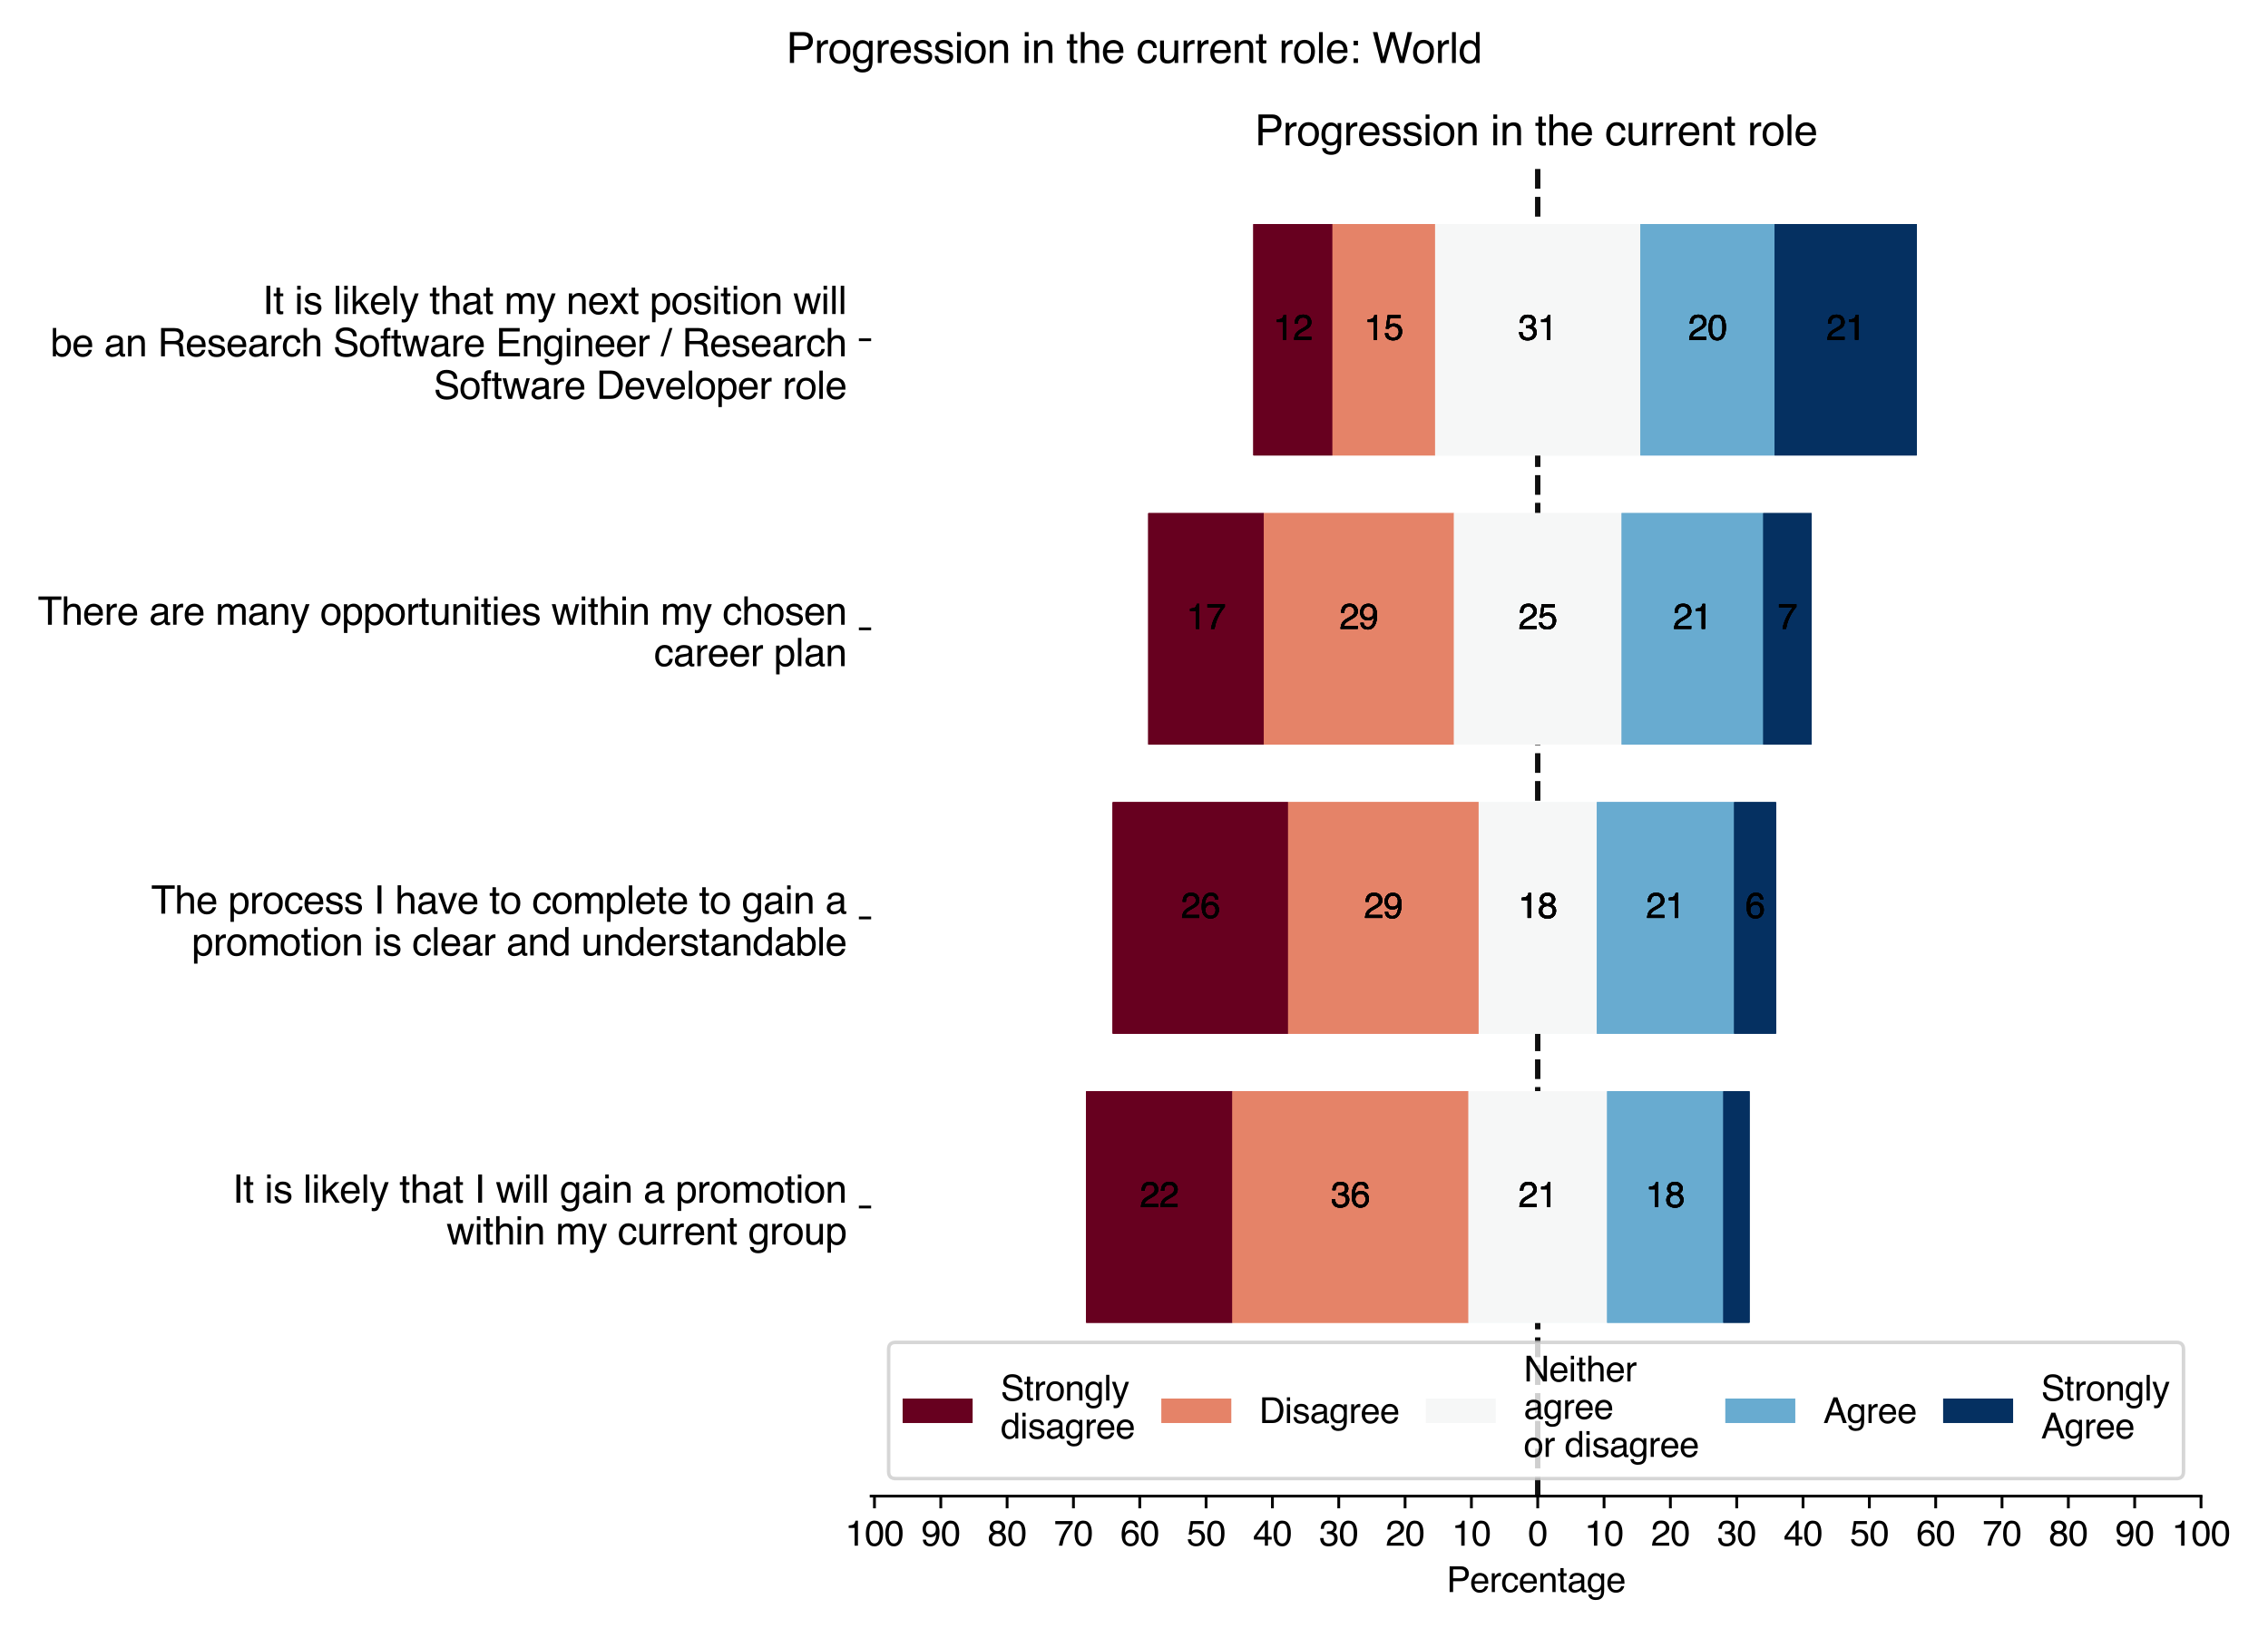 <?xml version="1.0" encoding="utf-8" standalone="no"?>
<!DOCTYPE svg PUBLIC "-//W3C//DTD SVG 1.1//EN"
  "http://www.w3.org/Graphics/SVG/1.1/DTD/svg11.dtd">
<svg xmlns:xlink="http://www.w3.org/1999/xlink" width="648pt" height="468pt" viewBox="0 0 648 468" xmlns="http://www.w3.org/2000/svg" version="1.1">
 <defs>
  <style type="text/css">*{stroke-linejoin: round; stroke-linecap: butt}</style>
 </defs>
 <g id="figure_1">
  <g id="patch_1">
   <path d="M 0 468 
L 648 468 
L 648 0 
L 0 0 
z
" style="fill: #ffffff"/>
  </g>
  <g id="axes_1">
   <g id="patch_2">
    <path d="M 248.896 427.556 
L 628.859 427.556 
L 628.859 47.528 
L 248.896 47.528 
z
" style="fill: #ffffff"/>
   </g>
   <g id="line2d_1">
    <path d="M 439.351 427.556 
L 439.351 47.528 
" clip-path="url(#pd7ba96aa93)" style="fill: none; stroke-dasharray: 5.55,2.4; stroke-dashoffset: 0; stroke: #000000; stroke-opacity: 0.5; stroke-width: 1.5"/>
   </g>
   <g id="line2d_2">
    <path d="M 439.351 427.556 
L 439.351 47.528 
" clip-path="url(#pd7ba96aa93)" style="fill: none; stroke-dasharray: 5.55,2.4; stroke-dashoffset: 0; stroke: #000000; stroke-opacity: 0.5; stroke-width: 1.5"/>
   </g>
   <g id="line2d_3">
    <path d="M 439.351 427.556 
L 439.351 47.528 
" clip-path="url(#pd7ba96aa93)" style="fill: none; stroke-dasharray: 5.55,2.4; stroke-dashoffset: 0; stroke: #000000; stroke-opacity: 0.5; stroke-width: 1.5"/>
   </g>
   <g id="line2d_4">
    <path d="M 439.351 427.556 
L 439.351 47.528 
" clip-path="url(#pd7ba96aa93)" style="fill: none; stroke-dasharray: 5.55,2.4; stroke-dashoffset: 0; stroke: #000000; stroke-opacity: 0.5; stroke-width: 1.5"/>
   </g>
   <g id="patch_3">
    <path d="M 310.336 377.987 
L 352.092 377.987 
L 352.092 311.895 
L 310.336 311.895 
z
" clip-path="url(#pd7ba96aa93)" style="fill: #67001f"/>
   </g>
   <g id="patch_4">
    <path d="M 317.914 295.372 
L 368.014 295.372 
L 368.014 229.28 
L 317.914 229.28 
z
" clip-path="url(#pd7ba96aa93)" style="fill: #67001f"/>
   </g>
   <g id="patch_5">
    <path d="M 328.095 212.757 
L 361.1 212.757 
L 361.1 146.665 
L 328.095 146.665 
z
" clip-path="url(#pd7ba96aa93)" style="fill: #67001f"/>
   </g>
   <g id="patch_6">
    <path d="M 358.134 130.142 
L 380.694 130.142 
L 380.694 64.05 
L 358.134 64.05 
z
" clip-path="url(#pd7ba96aa93)" style="fill: #67001f"/>
   </g>
   <g id="patch_7">
    <path d="M 352.092 377.987 
L 419.544 377.987 
L 419.544 311.895 
L 352.092 311.895 
z
" clip-path="url(#pd7ba96aa93)" style="fill: #e58368"/>
   </g>
   <g id="patch_8">
    <path d="M 368.014 295.372 
L 422.47 295.372 
L 422.47 229.28 
L 368.014 229.28 
z
" clip-path="url(#pd7ba96aa93)" style="fill: #e58368"/>
   </g>
   <g id="patch_9">
    <path d="M 361.1 212.757 
L 415.397 212.757 
L 415.397 146.665 
L 361.1 146.665 
z
" clip-path="url(#pd7ba96aa93)" style="fill: #e58368"/>
   </g>
   <g id="patch_10">
    <path d="M 380.694 130.142 
L 410.023 130.142 
L 410.023 64.05 
L 380.694 64.05 
z
" clip-path="url(#pd7ba96aa93)" style="fill: #e58368"/>
   </g>
   <g id="patch_11">
    <path d="M 419.544 377.987 
L 459.158 377.987 
L 459.158 311.895 
L 419.544 311.895 
z
" clip-path="url(#pd7ba96aa93)" style="fill: #f6f7f7"/>
   </g>
   <g id="patch_12">
    <path d="M 422.47 295.372 
L 456.233 295.372 
L 456.233 229.28 
L 422.47 229.28 
z
" clip-path="url(#pd7ba96aa93)" style="fill: #f6f7f7"/>
   </g>
   <g id="patch_13">
    <path d="M 415.397 212.757 
L 463.306 212.757 
L 463.306 146.665 
L 415.397 146.665 
z
" clip-path="url(#pd7ba96aa93)" style="fill: #f6f7f7"/>
   </g>
   <g id="patch_14">
    <path d="M 410.023 130.142 
L 468.68 130.142 
L 468.68 64.05 
L 410.023 64.05 
z
" clip-path="url(#pd7ba96aa93)" style="fill: #f6f7f7"/>
   </g>
   <g id="patch_15">
    <path d="M 459.158 377.987 
L 492.349 377.987 
L 492.349 311.895 
L 459.158 311.895 
z
" clip-path="url(#pd7ba96aa93)" style="fill: #68abd0"/>
   </g>
   <g id="patch_16">
    <path d="M 456.233 295.372 
L 495.441 295.372 
L 495.441 229.28 
L 456.233 229.28 
z
" clip-path="url(#pd7ba96aa93)" style="fill: #68abd0"/>
   </g>
   <g id="patch_17">
    <path d="M 463.306 212.757 
L 503.762 212.757 
L 503.762 146.665 
L 463.306 146.665 
z
" clip-path="url(#pd7ba96aa93)" style="fill: #68abd0"/>
   </g>
   <g id="patch_18">
    <path d="M 468.68 130.142 
L 507.032 130.142 
L 507.032 64.05 
L 468.68 64.05 
z
" clip-path="url(#pd7ba96aa93)" style="fill: #68abd0"/>
   </g>
   <g id="patch_19">
    <path d="M 492.349 377.987 
L 499.844 377.987 
L 499.844 311.895 
L 492.349 311.895 
z
" clip-path="url(#pd7ba96aa93)" style="fill: #053061"/>
   </g>
   <g id="patch_20">
    <path d="M 495.441 295.372 
L 507.421 295.372 
L 507.421 229.28 
L 495.441 229.28 
z
" clip-path="url(#pd7ba96aa93)" style="fill: #053061"/>
   </g>
   <g id="patch_21">
    <path d="M 503.762 212.757 
L 517.603 212.757 
L 517.603 146.665 
L 503.762 146.665 
z
" clip-path="url(#pd7ba96aa93)" style="fill: #053061"/>
   </g>
   <g id="patch_22">
    <path d="M 507.032 130.142 
L 547.641 130.142 
L 547.641 64.05 
L 507.032 64.05 
z
" clip-path="url(#pd7ba96aa93)" style="fill: #053061"/>
   </g>
   <g id="patch_23">
    <path d="M 310.336 377.987 
L 352.092 377.987 
L 352.092 311.895 
L 310.336 311.895 
z
" clip-path="url(#pd7ba96aa93)" style="fill: #67001f"/>
   </g>
   <g id="patch_24">
    <path d="M 317.914 295.372 
L 368.014 295.372 
L 368.014 229.28 
L 317.914 229.28 
z
" clip-path="url(#pd7ba96aa93)" style="fill: #67001f"/>
   </g>
   <g id="patch_25">
    <path d="M 328.095 212.757 
L 361.1 212.757 
L 361.1 146.665 
L 328.095 146.665 
z
" clip-path="url(#pd7ba96aa93)" style="fill: #67001f"/>
   </g>
   <g id="patch_26">
    <path d="M 358.134 130.142 
L 380.694 130.142 
L 380.694 64.05 
L 358.134 64.05 
z
" clip-path="url(#pd7ba96aa93)" style="fill: #67001f"/>
   </g>
   <g id="patch_27">
    <path d="M 352.092 377.987 
L 419.544 377.987 
L 419.544 311.895 
L 352.092 311.895 
z
" clip-path="url(#pd7ba96aa93)" style="fill: #e58368"/>
   </g>
   <g id="patch_28">
    <path d="M 368.014 295.372 
L 422.47 295.372 
L 422.47 229.28 
L 368.014 229.28 
z
" clip-path="url(#pd7ba96aa93)" style="fill: #e58368"/>
   </g>
   <g id="patch_29">
    <path d="M 361.1 212.757 
L 415.397 212.757 
L 415.397 146.665 
L 361.1 146.665 
z
" clip-path="url(#pd7ba96aa93)" style="fill: #e58368"/>
   </g>
   <g id="patch_30">
    <path d="M 380.694 130.142 
L 410.023 130.142 
L 410.023 64.05 
L 380.694 64.05 
z
" clip-path="url(#pd7ba96aa93)" style="fill: #e58368"/>
   </g>
   <g id="patch_31">
    <path d="M 419.544 377.987 
L 459.158 377.987 
L 459.158 311.895 
L 419.544 311.895 
z
" clip-path="url(#pd7ba96aa93)" style="fill: #f6f7f7"/>
   </g>
   <g id="patch_32">
    <path d="M 422.47 295.372 
L 456.233 295.372 
L 456.233 229.28 
L 422.47 229.28 
z
" clip-path="url(#pd7ba96aa93)" style="fill: #f6f7f7"/>
   </g>
   <g id="patch_33">
    <path d="M 415.397 212.757 
L 463.306 212.757 
L 463.306 146.665 
L 415.397 146.665 
z
" clip-path="url(#pd7ba96aa93)" style="fill: #f6f7f7"/>
   </g>
   <g id="patch_34">
    <path d="M 410.023 130.142 
L 468.68 130.142 
L 468.68 64.05 
L 410.023 64.05 
z
" clip-path="url(#pd7ba96aa93)" style="fill: #f6f7f7"/>
   </g>
   <g id="patch_35">
    <path d="M 459.158 377.987 
L 492.349 377.987 
L 492.349 311.895 
L 459.158 311.895 
z
" clip-path="url(#pd7ba96aa93)" style="fill: #68abd0"/>
   </g>
   <g id="patch_36">
    <path d="M 456.233 295.372 
L 495.441 295.372 
L 495.441 229.28 
L 456.233 229.28 
z
" clip-path="url(#pd7ba96aa93)" style="fill: #68abd0"/>
   </g>
   <g id="patch_37">
    <path d="M 463.306 212.757 
L 503.762 212.757 
L 503.762 146.665 
L 463.306 146.665 
z
" clip-path="url(#pd7ba96aa93)" style="fill: #68abd0"/>
   </g>
   <g id="patch_38">
    <path d="M 468.68 130.142 
L 507.032 130.142 
L 507.032 64.05 
L 468.68 64.05 
z
" clip-path="url(#pd7ba96aa93)" style="fill: #68abd0"/>
   </g>
   <g id="patch_39">
    <path d="M 492.349 377.987 
L 499.844 377.987 
L 499.844 311.895 
L 492.349 311.895 
z
" clip-path="url(#pd7ba96aa93)" style="fill: #053061"/>
   </g>
   <g id="patch_40">
    <path d="M 495.441 295.372 
L 507.421 295.372 
L 507.421 229.28 
L 495.441 229.28 
z
" clip-path="url(#pd7ba96aa93)" style="fill: #053061"/>
   </g>
   <g id="patch_41">
    <path d="M 503.762 212.757 
L 517.603 212.757 
L 517.603 146.665 
L 503.762 146.665 
z
" clip-path="url(#pd7ba96aa93)" style="fill: #053061"/>
   </g>
   <g id="patch_42">
    <path d="M 507.032 130.142 
L 547.641 130.142 
L 547.641 64.05 
L 507.032 64.05 
z
" clip-path="url(#pd7ba96aa93)" style="fill: #053061"/>
   </g>
   <g id="patch_43">
    <path d="M 310.336 377.987 
L 352.092 377.987 
L 352.092 311.895 
L 310.336 311.895 
z
" clip-path="url(#pd7ba96aa93)" style="fill: #67001f"/>
   </g>
   <g id="patch_44">
    <path d="M 317.914 295.372 
L 368.014 295.372 
L 368.014 229.28 
L 317.914 229.28 
z
" clip-path="url(#pd7ba96aa93)" style="fill: #67001f"/>
   </g>
   <g id="patch_45">
    <path d="M 328.095 212.757 
L 361.1 212.757 
L 361.1 146.665 
L 328.095 146.665 
z
" clip-path="url(#pd7ba96aa93)" style="fill: #67001f"/>
   </g>
   <g id="patch_46">
    <path d="M 358.134 130.142 
L 380.694 130.142 
L 380.694 64.05 
L 358.134 64.05 
z
" clip-path="url(#pd7ba96aa93)" style="fill: #67001f"/>
   </g>
   <g id="patch_47">
    <path d="M 352.092 377.987 
L 419.544 377.987 
L 419.544 311.895 
L 352.092 311.895 
z
" clip-path="url(#pd7ba96aa93)" style="fill: #e58368"/>
   </g>
   <g id="patch_48">
    <path d="M 368.014 295.372 
L 422.47 295.372 
L 422.47 229.28 
L 368.014 229.28 
z
" clip-path="url(#pd7ba96aa93)" style="fill: #e58368"/>
   </g>
   <g id="patch_49">
    <path d="M 361.1 212.757 
L 415.397 212.757 
L 415.397 146.665 
L 361.1 146.665 
z
" clip-path="url(#pd7ba96aa93)" style="fill: #e58368"/>
   </g>
   <g id="patch_50">
    <path d="M 380.694 130.142 
L 410.023 130.142 
L 410.023 64.05 
L 380.694 64.05 
z
" clip-path="url(#pd7ba96aa93)" style="fill: #e58368"/>
   </g>
   <g id="patch_51">
    <path d="M 419.544 377.987 
L 459.158 377.987 
L 459.158 311.895 
L 419.544 311.895 
z
" clip-path="url(#pd7ba96aa93)" style="fill: #f6f7f7"/>
   </g>
   <g id="patch_52">
    <path d="M 422.47 295.372 
L 456.233 295.372 
L 456.233 229.28 
L 422.47 229.28 
z
" clip-path="url(#pd7ba96aa93)" style="fill: #f6f7f7"/>
   </g>
   <g id="patch_53">
    <path d="M 415.397 212.757 
L 463.306 212.757 
L 463.306 146.665 
L 415.397 146.665 
z
" clip-path="url(#pd7ba96aa93)" style="fill: #f6f7f7"/>
   </g>
   <g id="patch_54">
    <path d="M 410.023 130.142 
L 468.68 130.142 
L 468.68 64.05 
L 410.023 64.05 
z
" clip-path="url(#pd7ba96aa93)" style="fill: #f6f7f7"/>
   </g>
   <g id="patch_55">
    <path d="M 459.158 377.987 
L 492.349 377.987 
L 492.349 311.895 
L 459.158 311.895 
z
" clip-path="url(#pd7ba96aa93)" style="fill: #68abd0"/>
   </g>
   <g id="patch_56">
    <path d="M 456.233 295.372 
L 495.441 295.372 
L 495.441 229.28 
L 456.233 229.28 
z
" clip-path="url(#pd7ba96aa93)" style="fill: #68abd0"/>
   </g>
   <g id="patch_57">
    <path d="M 463.306 212.757 
L 503.762 212.757 
L 503.762 146.665 
L 463.306 146.665 
z
" clip-path="url(#pd7ba96aa93)" style="fill: #68abd0"/>
   </g>
   <g id="patch_58">
    <path d="M 468.68 130.142 
L 507.032 130.142 
L 507.032 64.05 
L 468.68 64.05 
z
" clip-path="url(#pd7ba96aa93)" style="fill: #68abd0"/>
   </g>
   <g id="patch_59">
    <path d="M 492.349 377.987 
L 499.844 377.987 
L 499.844 311.895 
L 492.349 311.895 
z
" clip-path="url(#pd7ba96aa93)" style="fill: #053061"/>
   </g>
   <g id="patch_60">
    <path d="M 495.441 295.372 
L 507.421 295.372 
L 507.421 229.28 
L 495.441 229.28 
z
" clip-path="url(#pd7ba96aa93)" style="fill: #053061"/>
   </g>
   <g id="patch_61">
    <path d="M 503.762 212.757 
L 517.603 212.757 
L 517.603 146.665 
L 503.762 146.665 
z
" clip-path="url(#pd7ba96aa93)" style="fill: #053061"/>
   </g>
   <g id="patch_62">
    <path d="M 507.032 130.142 
L 547.641 130.142 
L 547.641 64.05 
L 507.032 64.05 
z
" clip-path="url(#pd7ba96aa93)" style="fill: #053061"/>
   </g>
   <g id="patch_63">
    <path d="M 310.336 377.987 
L 352.092 377.987 
L 352.092 311.895 
L 310.336 311.895 
z
" clip-path="url(#pd7ba96aa93)" style="fill: #67001f"/>
   </g>
   <g id="patch_64">
    <path d="M 317.914 295.372 
L 368.014 295.372 
L 368.014 229.28 
L 317.914 229.28 
z
" clip-path="url(#pd7ba96aa93)" style="fill: #67001f"/>
   </g>
   <g id="patch_65">
    <path d="M 328.095 212.757 
L 361.1 212.757 
L 361.1 146.665 
L 328.095 146.665 
z
" clip-path="url(#pd7ba96aa93)" style="fill: #67001f"/>
   </g>
   <g id="patch_66">
    <path d="M 358.134 130.142 
L 380.694 130.142 
L 380.694 64.05 
L 358.134 64.05 
z
" clip-path="url(#pd7ba96aa93)" style="fill: #67001f"/>
   </g>
   <g id="patch_67">
    <path d="M 352.092 377.987 
L 419.544 377.987 
L 419.544 311.895 
L 352.092 311.895 
z
" clip-path="url(#pd7ba96aa93)" style="fill: #e58368"/>
   </g>
   <g id="patch_68">
    <path d="M 368.014 295.372 
L 422.47 295.372 
L 422.47 229.28 
L 368.014 229.28 
z
" clip-path="url(#pd7ba96aa93)" style="fill: #e58368"/>
   </g>
   <g id="patch_69">
    <path d="M 361.1 212.757 
L 415.397 212.757 
L 415.397 146.665 
L 361.1 146.665 
z
" clip-path="url(#pd7ba96aa93)" style="fill: #e58368"/>
   </g>
   <g id="patch_70">
    <path d="M 380.694 130.142 
L 410.023 130.142 
L 410.023 64.05 
L 380.694 64.05 
z
" clip-path="url(#pd7ba96aa93)" style="fill: #e58368"/>
   </g>
   <g id="patch_71">
    <path d="M 419.544 377.987 
L 459.158 377.987 
L 459.158 311.895 
L 419.544 311.895 
z
" clip-path="url(#pd7ba96aa93)" style="fill: #f6f7f7"/>
   </g>
   <g id="patch_72">
    <path d="M 422.47 295.372 
L 456.233 295.372 
L 456.233 229.28 
L 422.47 229.28 
z
" clip-path="url(#pd7ba96aa93)" style="fill: #f6f7f7"/>
   </g>
   <g id="patch_73">
    <path d="M 415.397 212.757 
L 463.306 212.757 
L 463.306 146.665 
L 415.397 146.665 
z
" clip-path="url(#pd7ba96aa93)" style="fill: #f6f7f7"/>
   </g>
   <g id="patch_74">
    <path d="M 410.023 130.142 
L 468.68 130.142 
L 468.68 64.05 
L 410.023 64.05 
z
" clip-path="url(#pd7ba96aa93)" style="fill: #f6f7f7"/>
   </g>
   <g id="patch_75">
    <path d="M 459.158 377.987 
L 492.349 377.987 
L 492.349 311.895 
L 459.158 311.895 
z
" clip-path="url(#pd7ba96aa93)" style="fill: #68abd0"/>
   </g>
   <g id="patch_76">
    <path d="M 456.233 295.372 
L 495.441 295.372 
L 495.441 229.28 
L 456.233 229.28 
z
" clip-path="url(#pd7ba96aa93)" style="fill: #68abd0"/>
   </g>
   <g id="patch_77">
    <path d="M 463.306 212.757 
L 503.762 212.757 
L 503.762 146.665 
L 463.306 146.665 
z
" clip-path="url(#pd7ba96aa93)" style="fill: #68abd0"/>
   </g>
   <g id="patch_78">
    <path d="M 468.68 130.142 
L 507.032 130.142 
L 507.032 64.05 
L 468.68 64.05 
z
" clip-path="url(#pd7ba96aa93)" style="fill: #68abd0"/>
   </g>
   <g id="patch_79">
    <path d="M 492.349 377.987 
L 499.844 377.987 
L 499.844 311.895 
L 492.349 311.895 
z
" clip-path="url(#pd7ba96aa93)" style="fill: #053061"/>
   </g>
   <g id="patch_80">
    <path d="M 495.441 295.372 
L 507.421 295.372 
L 507.421 229.28 
L 495.441 229.28 
z
" clip-path="url(#pd7ba96aa93)" style="fill: #053061"/>
   </g>
   <g id="patch_81">
    <path d="M 503.762 212.757 
L 517.603 212.757 
L 517.603 146.665 
L 503.762 146.665 
z
" clip-path="url(#pd7ba96aa93)" style="fill: #053061"/>
   </g>
   <g id="patch_82">
    <path d="M 507.032 130.142 
L 547.641 130.142 
L 547.641 64.05 
L 507.032 64.05 
z
" clip-path="url(#pd7ba96aa93)" style="fill: #053061"/>
   </g>
   <g id="matplotlib.axis_1">
    <g id="xtick_1">
     <g id="line2d_5">
      <defs>
       <path id="m4c99cd72f3" d="M 0 0 
L 0 3.5 
" style="stroke: #000000; stroke-width: 0.8"/>
      </defs>
      <g>
       <use xlink:href="#m4c99cd72f3" x="249.844" y="427.556" style="stroke: #000000; stroke-width: 0.8"/>
      </g>
     </g>
     <g id="text_1">
      <!-- 100 -->
      <g transform="translate(241.502 441.73)scale(0.1 -0.1)">
       <defs>
        <path id="Helvetica-31" d="M 613 3169 
L 613 3600 
Q 1222 3659 1462 3798 
Q 1703 3938 1822 4456 
L 2266 4456 
L 2266 0 
L 1666 0 
L 1666 3169 
L 613 3169 
z
" transform="scale(0.016)"/>
        <path id="Helvetica-30" d="M 1731 4475 
Q 2600 4475 2988 3759 
Q 3288 3206 3288 2244 
Q 3288 1331 3016 734 
Q 2622 -122 1728 -122 
Q 922 -122 528 578 
Q 200 1163 200 2147 
Q 200 2909 397 3456 
Q 766 4475 1731 4475 
z
M 1725 391 
Q 2163 391 2422 778 
Q 2681 1166 2681 2222 
Q 2681 2984 2493 3476 
Q 2306 3969 1766 3969 
Q 1269 3969 1039 3501 
Q 809 3034 809 2125 
Q 809 1441 956 1025 
Q 1181 391 1725 391 
z
" transform="scale(0.016)"/>
       </defs>
       <use xlink:href="#Helvetica-31"/>
       <use xlink:href="#Helvetica-30" x="55.615"/>
       <use xlink:href="#Helvetica-30" x="111.23"/>
      </g>
     </g>
    </g>
    <g id="xtick_2">
     <g id="line2d_6">
      <g>
       <use xlink:href="#m4c99cd72f3" x="268.795" y="427.556" style="stroke: #000000; stroke-width: 0.8"/>
      </g>
     </g>
     <g id="text_2">
      <!-- 90 -->
      <g transform="translate(263.234 441.73)scale(0.1 -0.1)">
       <defs>
        <path id="Helvetica-39" d="M 850 1081 
Q 875 616 1209 438 
Q 1381 344 1597 344 
Q 2000 344 2284 680 
Q 2569 1016 2688 2044 
Q 2500 1747 2223 1626 
Q 1947 1506 1628 1506 
Q 981 1506 604 1909 
Q 228 2313 228 2947 
Q 228 3556 600 4018 
Q 972 4481 1697 4481 
Q 2675 4481 3047 3600 
Q 3253 3116 3253 2388 
Q 3253 1566 3006 931 
Q 2597 -125 1619 -125 
Q 963 -125 622 219 
Q 281 563 281 1081 
L 850 1081 
z
M 1703 2000 
Q 2038 2000 2314 2220 
Q 2591 2441 2591 2991 
Q 2591 3484 2342 3726 
Q 2094 3969 1709 3969 
Q 1297 3969 1055 3692 
Q 813 3416 813 2953 
Q 813 2516 1025 2258 
Q 1238 2000 1703 2000 
z
" transform="scale(0.016)"/>
       </defs>
       <use xlink:href="#Helvetica-39"/>
       <use xlink:href="#Helvetica-30" x="55.615"/>
      </g>
     </g>
    </g>
    <g id="xtick_3">
     <g id="line2d_7">
      <g>
       <use xlink:href="#m4c99cd72f3" x="287.745" y="427.556" style="stroke: #000000; stroke-width: 0.8"/>
      </g>
     </g>
     <g id="text_3">
      <!-- 80 -->
      <g transform="translate(282.184 441.73)scale(0.1 -0.1)">
       <defs>
        <path id="Helvetica-38" d="M 1741 2600 
Q 2113 2600 2322 2808 
Q 2531 3016 2531 3303 
Q 2531 3553 2331 3762 
Q 2131 3972 1722 3972 
Q 1316 3972 1134 3762 
Q 953 3553 953 3272 
Q 953 2956 1187 2778 
Q 1422 2600 1741 2600 
z
M 1775 384 
Q 2166 384 2423 595 
Q 2681 806 2681 1225 
Q 2681 1659 2415 1884 
Q 2150 2109 1734 2109 
Q 1331 2109 1076 1879 
Q 822 1650 822 1244 
Q 822 894 1055 639 
Q 1288 384 1775 384 
z
M 975 2384 
Q 741 2484 609 2619 
Q 363 2869 363 3269 
Q 363 3769 725 4128 
Q 1088 4488 1753 4488 
Q 2397 4488 2762 4148 
Q 3128 3809 3128 3356 
Q 3128 2938 2916 2678 
Q 2797 2531 2547 2391 
Q 2825 2263 2984 2097 
Q 3281 1784 3281 1284 
Q 3281 694 2884 283 
Q 2488 -128 1763 -128 
Q 1109 -128 657 226 
Q 206 581 206 1256 
Q 206 1653 400 1942 
Q 594 2231 975 2384 
z
" transform="scale(0.016)"/>
       </defs>
       <use xlink:href="#Helvetica-38"/>
       <use xlink:href="#Helvetica-30" x="55.615"/>
      </g>
     </g>
    </g>
    <g id="xtick_4">
     <g id="line2d_8">
      <g>
       <use xlink:href="#m4c99cd72f3" x="306.696" y="427.556" style="stroke: #000000; stroke-width: 0.8"/>
      </g>
     </g>
     <g id="text_4">
      <!-- 70 -->
      <g transform="translate(301.135 441.73)scale(0.1 -0.1)">
       <defs>
        <path id="Helvetica-37" d="M 3347 4400 
L 3347 3909 
Q 3131 3700 2773 3181 
Q 2416 2663 2141 2063 
Q 1869 1478 1728 997 
Q 1638 688 1494 0 
L 872 0 
Q 1084 1281 1809 2550 
Q 2238 3294 2709 3834 
L 234 3834 
L 234 4400 
L 3347 4400 
z
" transform="scale(0.016)"/>
       </defs>
       <use xlink:href="#Helvetica-37"/>
       <use xlink:href="#Helvetica-30" x="55.615"/>
      </g>
     </g>
    </g>
    <g id="xtick_5">
     <g id="line2d_9">
      <g>
       <use xlink:href="#m4c99cd72f3" x="325.647" y="427.556" style="stroke: #000000; stroke-width: 0.8"/>
      </g>
     </g>
     <g id="text_5">
      <!-- 60 -->
      <g transform="translate(320.086 441.73)scale(0.1 -0.1)">
       <defs>
        <path id="Helvetica-36" d="M 1872 4494 
Q 2622 4494 2917 4105 
Q 3213 3716 3213 3303 
L 2656 3303 
Q 2606 3569 2497 3719 
Q 2294 4000 1881 4000 
Q 1409 4000 1131 3564 
Q 853 3128 822 2316 
Q 1016 2600 1309 2741 
Q 1578 2866 1909 2866 
Q 2472 2866 2890 2506 
Q 3309 2147 3309 1434 
Q 3309 825 2912 354 
Q 2516 -116 1781 -116 
Q 1153 -116 697 361 
Q 241 838 241 1966 
Q 241 2800 444 3381 
Q 834 4494 1872 4494 
z
M 1831 384 
Q 2275 384 2495 682 
Q 2716 981 2716 1388 
Q 2716 1731 2519 2042 
Q 2322 2353 1803 2353 
Q 1441 2353 1167 2112 
Q 894 1872 894 1388 
Q 894 963 1142 673 
Q 1391 384 1831 384 
z
" transform="scale(0.016)"/>
       </defs>
       <use xlink:href="#Helvetica-36"/>
       <use xlink:href="#Helvetica-30" x="55.615"/>
      </g>
     </g>
    </g>
    <g id="xtick_6">
     <g id="line2d_10">
      <g>
       <use xlink:href="#m4c99cd72f3" x="344.597" y="427.556" style="stroke: #000000; stroke-width: 0.8"/>
      </g>
     </g>
     <g id="text_6">
      <!-- 50 -->
      <g transform="translate(339.037 441.73)scale(0.1 -0.1)">
       <defs>
        <path id="Helvetica-35" d="M 791 1141 
Q 847 659 1238 475 
Q 1438 381 1700 381 
Q 2200 381 2440 700 
Q 2681 1019 2681 1406 
Q 2681 1875 2395 2131 
Q 2109 2388 1709 2388 
Q 1419 2388 1211 2275 
Q 1003 2163 856 1963 
L 369 1991 
L 709 4400 
L 3034 4400 
L 3034 3856 
L 1131 3856 
L 941 2613 
Q 1097 2731 1238 2791 
Q 1488 2894 1816 2894 
Q 2431 2894 2859 2497 
Q 3288 2100 3288 1491 
Q 3288 856 2895 371 
Q 2503 -113 1644 -113 
Q 1097 -113 676 195 
Q 256 503 206 1141 
L 791 1141 
z
" transform="scale(0.016)"/>
       </defs>
       <use xlink:href="#Helvetica-35"/>
       <use xlink:href="#Helvetica-30" x="55.615"/>
      </g>
     </g>
    </g>
    <g id="xtick_7">
     <g id="line2d_11">
      <g>
       <use xlink:href="#m4c99cd72f3" x="363.548" y="427.556" style="stroke: #000000; stroke-width: 0.8"/>
      </g>
     </g>
     <g id="text_7">
      <!-- 40 -->
      <g transform="translate(357.987 441.73)scale(0.1 -0.1)">
       <defs>
        <path id="Helvetica-34" d="M 2116 1584 
L 2116 3613 
L 681 1584 
L 2116 1584 
z
M 2125 0 
L 2125 1094 
L 163 1094 
L 163 1644 
L 2213 4488 
L 2688 4488 
L 2688 1584 
L 3347 1584 
L 3347 1094 
L 2688 1094 
L 2688 0 
L 2125 0 
z
" transform="scale(0.016)"/>
       </defs>
       <use xlink:href="#Helvetica-34"/>
       <use xlink:href="#Helvetica-30" x="55.615"/>
      </g>
     </g>
    </g>
    <g id="xtick_8">
     <g id="line2d_12">
      <g>
       <use xlink:href="#m4c99cd72f3" x="382.499" y="427.556" style="stroke: #000000; stroke-width: 0.8"/>
      </g>
     </g>
     <g id="text_8">
      <!-- 30 -->
      <g transform="translate(376.938 441.73)scale(0.1 -0.1)">
       <defs>
        <path id="Helvetica-33" d="M 1663 -122 
Q 869 -122 511 314 
Q 153 750 153 1375 
L 741 1375 
Q 778 941 903 744 
Q 1122 391 1694 391 
Q 2138 391 2406 628 
Q 2675 866 2675 1241 
Q 2675 1703 2392 1887 
Q 2109 2072 1606 2072 
Q 1550 2072 1492 2070 
Q 1434 2069 1375 2066 
L 1375 2563 
Q 1463 2553 1522 2550 
Q 1581 2547 1650 2547 
Q 1966 2547 2169 2647 
Q 2525 2822 2525 3272 
Q 2525 3606 2287 3787 
Q 2050 3969 1734 3969 
Q 1172 3969 956 3594 
Q 838 3388 822 3006 
L 266 3006 
Q 266 3506 466 3856 
Q 809 4481 1675 4481 
Q 2359 4481 2734 4176 
Q 3109 3872 3109 3294 
Q 3109 2881 2888 2625 
Q 2750 2466 2531 2375 
Q 2884 2278 3082 2001 
Q 3281 1725 3281 1325 
Q 3281 684 2859 281 
Q 2438 -122 1663 -122 
z
" transform="scale(0.016)"/>
       </defs>
       <use xlink:href="#Helvetica-33"/>
       <use xlink:href="#Helvetica-30" x="55.615"/>
      </g>
     </g>
    </g>
    <g id="xtick_9">
     <g id="line2d_13">
      <g>
       <use xlink:href="#m4c99cd72f3" x="401.45" y="427.556" style="stroke: #000000; stroke-width: 0.8"/>
      </g>
     </g>
     <g id="text_9">
      <!-- 20 -->
      <g transform="translate(395.889 441.73)scale(0.1 -0.1)">
       <defs>
        <path id="Helvetica-32" d="M 200 0 
Q 231 578 439 1006 
Q 647 1434 1250 1784 
L 1850 2131 
Q 2253 2366 2416 2531 
Q 2672 2791 2672 3125 
Q 2672 3516 2437 3745 
Q 2203 3975 1813 3975 
Q 1234 3975 1013 3538 
Q 894 3303 881 2888 
L 309 2888 
Q 319 3472 525 3841 
Q 891 4491 1816 4491 
Q 2584 4491 2939 4075 
Q 3294 3659 3294 3150 
Q 3294 2613 2916 2231 
Q 2697 2009 2131 1694 
L 1703 1456 
Q 1397 1288 1222 1134 
Q 909 863 828 531 
L 3272 531 
L 3272 0 
L 200 0 
z
" transform="scale(0.016)"/>
       </defs>
       <use xlink:href="#Helvetica-32"/>
       <use xlink:href="#Helvetica-30" x="55.615"/>
      </g>
     </g>
    </g>
    <g id="xtick_10">
     <g id="line2d_14">
      <g>
       <use xlink:href="#m4c99cd72f3" x="420.4" y="427.556" style="stroke: #000000; stroke-width: 0.8"/>
      </g>
     </g>
     <g id="text_10">
      <!-- 10 -->
      <g transform="translate(414.84 441.73)scale(0.1 -0.1)">
       <use xlink:href="#Helvetica-31"/>
       <use xlink:href="#Helvetica-30" x="55.615"/>
      </g>
     </g>
    </g>
    <g id="xtick_11">
     <g id="line2d_15">
      <g>
       <use xlink:href="#m4c99cd72f3" x="439.351" y="427.556" style="stroke: #000000; stroke-width: 0.8"/>
      </g>
     </g>
     <g id="text_11">
      <!-- 0 -->
      <g transform="translate(436.571 441.73)scale(0.1 -0.1)">
       <use xlink:href="#Helvetica-30"/>
      </g>
     </g>
    </g>
    <g id="xtick_12">
     <g id="line2d_16">
      <g>
       <use xlink:href="#m4c99cd72f3" x="458.302" y="427.556" style="stroke: #000000; stroke-width: 0.8"/>
      </g>
     </g>
     <g id="text_12">
      <!-- 10 -->
      <g transform="translate(452.741 441.73)scale(0.1 -0.1)">
       <use xlink:href="#Helvetica-31"/>
       <use xlink:href="#Helvetica-30" x="55.615"/>
      </g>
     </g>
    </g>
    <g id="xtick_13">
     <g id="line2d_17">
      <g>
       <use xlink:href="#m4c99cd72f3" x="477.253" y="427.556" style="stroke: #000000; stroke-width: 0.8"/>
      </g>
     </g>
     <g id="text_13">
      <!-- 20 -->
      <g transform="translate(471.692 441.73)scale(0.1 -0.1)">
       <use xlink:href="#Helvetica-32"/>
       <use xlink:href="#Helvetica-30" x="55.615"/>
      </g>
     </g>
    </g>
    <g id="xtick_14">
     <g id="line2d_18">
      <g>
       <use xlink:href="#m4c99cd72f3" x="496.203" y="427.556" style="stroke: #000000; stroke-width: 0.8"/>
      </g>
     </g>
     <g id="text_14">
      <!-- 30 -->
      <g transform="translate(490.642 441.73)scale(0.1 -0.1)">
       <use xlink:href="#Helvetica-33"/>
       <use xlink:href="#Helvetica-30" x="55.615"/>
      </g>
     </g>
    </g>
    <g id="xtick_15">
     <g id="line2d_19">
      <g>
       <use xlink:href="#m4c99cd72f3" x="515.154" y="427.556" style="stroke: #000000; stroke-width: 0.8"/>
      </g>
     </g>
     <g id="text_15">
      <!-- 40 -->
      <g transform="translate(509.593 441.73)scale(0.1 -0.1)">
       <use xlink:href="#Helvetica-34"/>
       <use xlink:href="#Helvetica-30" x="55.615"/>
      </g>
     </g>
    </g>
    <g id="xtick_16">
     <g id="line2d_20">
      <g>
       <use xlink:href="#m4c99cd72f3" x="534.105" y="427.556" style="stroke: #000000; stroke-width: 0.8"/>
      </g>
     </g>
     <g id="text_16">
      <!-- 50 -->
      <g transform="translate(528.544 441.73)scale(0.1 -0.1)">
       <use xlink:href="#Helvetica-35"/>
       <use xlink:href="#Helvetica-30" x="55.615"/>
      </g>
     </g>
    </g>
    <g id="xtick_17">
     <g id="line2d_21">
      <g>
       <use xlink:href="#m4c99cd72f3" x="553.056" y="427.556" style="stroke: #000000; stroke-width: 0.8"/>
      </g>
     </g>
     <g id="text_17">
      <!-- 60 -->
      <g transform="translate(547.495 441.73)scale(0.1 -0.1)">
       <use xlink:href="#Helvetica-36"/>
       <use xlink:href="#Helvetica-30" x="55.615"/>
      </g>
     </g>
    </g>
    <g id="xtick_18">
     <g id="line2d_22">
      <g>
       <use xlink:href="#m4c99cd72f3" x="572.006" y="427.556" style="stroke: #000000; stroke-width: 0.8"/>
      </g>
     </g>
     <g id="text_18">
      <!-- 70 -->
      <g transform="translate(566.445 441.73)scale(0.1 -0.1)">
       <use xlink:href="#Helvetica-37"/>
       <use xlink:href="#Helvetica-30" x="55.615"/>
      </g>
     </g>
    </g>
    <g id="xtick_19">
     <g id="line2d_23">
      <g>
       <use xlink:href="#m4c99cd72f3" x="590.957" y="427.556" style="stroke: #000000; stroke-width: 0.8"/>
      </g>
     </g>
     <g id="text_19">
      <!-- 80 -->
      <g transform="translate(585.396 441.73)scale(0.1 -0.1)">
       <use xlink:href="#Helvetica-38"/>
       <use xlink:href="#Helvetica-30" x="55.615"/>
      </g>
     </g>
    </g>
    <g id="xtick_20">
     <g id="line2d_24">
      <g>
       <use xlink:href="#m4c99cd72f3" x="609.908" y="427.556" style="stroke: #000000; stroke-width: 0.8"/>
      </g>
     </g>
     <g id="text_20">
      <!-- 90 -->
      <g transform="translate(604.347 441.73)scale(0.1 -0.1)">
       <use xlink:href="#Helvetica-39"/>
       <use xlink:href="#Helvetica-30" x="55.615"/>
      </g>
     </g>
    </g>
    <g id="xtick_21">
     <g id="line2d_25">
      <g>
       <use xlink:href="#m4c99cd72f3" x="628.859" y="427.556" style="stroke: #000000; stroke-width: 0.8"/>
      </g>
     </g>
     <g id="text_21">
      <!-- 100 -->
      <g transform="translate(620.517 441.73)scale(0.1 -0.1)">
       <use xlink:href="#Helvetica-31"/>
       <use xlink:href="#Helvetica-30" x="55.615"/>
       <use xlink:href="#Helvetica-30" x="111.23"/>
      </g>
     </g>
    </g>
    <g id="text_22">
     <!-- Percentage -->
     <g transform="translate(413.306 454.988)scale(0.1 -0.1)">
      <defs>
       <path id="Helvetica-50" d="M 547 4591 
L 2613 4591 
Q 3225 4591 3600 4245 
Q 3975 3900 3975 3275 
Q 3975 2738 3640 2339 
Q 3306 1941 2613 1941 
L 1169 1941 
L 1169 0 
L 547 0 
L 547 4591 
z
M 3347 3272 
Q 3347 3778 2972 3959 
Q 2766 4056 2406 4056 
L 1169 4056 
L 1169 2466 
L 2406 2466 
Q 2825 2466 3086 2644 
Q 3347 2822 3347 3272 
z
" transform="scale(0.016)"/>
       <path id="Helvetica-65" d="M 1806 3422 
Q 2163 3422 2497 3255 
Q 2831 3088 3006 2822 
Q 3175 2569 3231 2231 
Q 3281 2000 3281 1494 
L 828 1494 
Q 844 984 1069 676 
Q 1294 369 1766 369 
Q 2206 369 2469 659 
Q 2619 828 2681 1050 
L 3234 1050 
Q 3213 866 3089 639 
Q 2966 413 2813 269 
Q 2556 19 2178 -69 
Q 1975 -119 1719 -119 
Q 1094 -119 659 336 
Q 225 791 225 1609 
Q 225 2416 662 2919 
Q 1100 3422 1806 3422 
z
M 2703 1941 
Q 2669 2306 2544 2525 
Q 2313 2931 1772 2931 
Q 1384 2931 1121 2651 
Q 859 2372 844 1941 
L 2703 1941 
z
M 1753 3428 
L 1753 3428 
z
" transform="scale(0.016)"/>
       <path id="Helvetica-72" d="M 428 3347 
L 963 3347 
L 963 2769 
Q 1028 2938 1284 3180 
Q 1541 3422 1875 3422 
Q 1891 3422 1928 3419 
Q 1966 3416 2056 3406 
L 2056 2813 
Q 2006 2822 1964 2825 
Q 1922 2828 1872 2828 
Q 1447 2828 1219 2554 
Q 991 2281 991 1925 
L 991 0 
L 428 0 
L 428 3347 
z
" transform="scale(0.016)"/>
       <path id="Helvetica-63" d="M 1703 3444 
Q 2269 3444 2623 3169 
Q 2978 2894 3050 2222 
L 2503 2222 
Q 2453 2531 2275 2736 
Q 2097 2941 1703 2941 
Q 1166 2941 934 2416 
Q 784 2075 784 1575 
Q 784 1072 996 728 
Q 1209 384 1666 384 
Q 2016 384 2220 598 
Q 2425 813 2503 1184 
L 3050 1184 
Q 2956 519 2581 211 
Q 2206 -97 1622 -97 
Q 966 -97 575 383 
Q 184 863 184 1581 
Q 184 2463 612 2953 
Q 1041 3444 1703 3444 
z
M 1616 3428 
L 1616 3428 
z
" transform="scale(0.016)"/>
       <path id="Helvetica-6e" d="M 413 3347 
L 947 3347 
L 947 2872 
Q 1184 3166 1450 3294 
Q 1716 3422 2041 3422 
Q 2753 3422 3003 2925 
Q 3141 2653 3141 2147 
L 3141 0 
L 2569 0 
L 2569 2109 
Q 2569 2416 2478 2603 
Q 2328 2916 1934 2916 
Q 1734 2916 1606 2875 
Q 1375 2806 1200 2600 
Q 1059 2434 1017 2257 
Q 975 2081 975 1753 
L 975 0 
L 413 0 
L 413 3347 
z
M 1734 3428 
L 1734 3428 
z
" transform="scale(0.016)"/>
       <path id="Helvetica-74" d="M 525 4281 
L 1094 4281 
L 1094 3347 
L 1628 3347 
L 1628 2888 
L 1094 2888 
L 1094 703 
Q 1094 528 1213 469 
Q 1278 434 1431 434 
Q 1472 434 1519 436 
Q 1566 438 1628 444 
L 1628 0 
Q 1531 -28 1426 -40 
Q 1322 -53 1200 -53 
Q 806 -53 665 148 
Q 525 350 525 672 
L 525 2888 
L 72 2888 
L 72 3347 
L 525 3347 
L 525 4281 
z
" transform="scale(0.016)"/>
       <path id="Helvetica-61" d="M 844 891 
Q 844 647 1022 506 
Q 1200 366 1444 366 
Q 1741 366 2019 503 
Q 2488 731 2488 1250 
L 2488 1703 
Q 2384 1638 2221 1594 
Q 2059 1550 1903 1531 
L 1563 1488 
Q 1256 1447 1103 1359 
Q 844 1213 844 891 
z
M 2206 2028 
Q 2400 2053 2466 2191 
Q 2503 2266 2503 2406 
Q 2503 2694 2298 2823 
Q 2094 2953 1713 2953 
Q 1272 2953 1088 2716 
Q 984 2584 953 2325 
L 428 2325 
Q 444 2944 830 3186 
Q 1216 3428 1725 3428 
Q 2316 3428 2684 3203 
Q 3050 2978 3050 2503 
L 3050 575 
Q 3050 488 3086 434 
Q 3122 381 3238 381 
Q 3275 381 3322 386 
Q 3369 391 3422 400 
L 3422 -16 
Q 3291 -53 3222 -62 
Q 3153 -72 3034 -72 
Q 2744 -72 2613 134 
Q 2544 244 2516 444 
Q 2344 219 2022 53 
Q 1700 -113 1313 -113 
Q 847 -113 551 170 
Q 256 453 256 878 
Q 256 1344 547 1600 
Q 838 1856 1309 1916 
L 2206 2028 
z
M 1741 3428 
L 1741 3428 
z
" transform="scale(0.016)"/>
       <path id="Helvetica-67" d="M 1594 3406 
Q 1988 3406 2281 3213 
Q 2441 3103 2606 2894 
L 2606 3316 
L 3125 3316 
L 3125 272 
Q 3125 -366 2938 -734 
Q 2588 -1416 1616 -1416 
Q 1075 -1416 706 -1173 
Q 338 -931 294 -416 
L 866 -416 
Q 906 -641 1028 -763 
Q 1219 -950 1628 -950 
Q 2275 -950 2475 -494 
Q 2594 -225 2584 466 
Q 2416 209 2178 84 
Q 1941 -41 1550 -41 
Q 1006 -41 598 345 
Q 191 731 191 1622 
Q 191 2463 602 2934 
Q 1013 3406 1594 3406 
z
M 2606 1688 
Q 2606 2309 2350 2609 
Q 2094 2909 1697 2909 
Q 1103 2909 884 2353 
Q 769 2056 769 1575 
Q 769 1009 998 714 
Q 1228 419 1616 419 
Q 2222 419 2469 966 
Q 2606 1275 2606 1688 
z
M 1659 3428 
L 1659 3428 
z
" transform="scale(0.016)"/>
      </defs>
      <use xlink:href="#Helvetica-50"/>
      <use xlink:href="#Helvetica-65" x="66.699"/>
      <use xlink:href="#Helvetica-72" x="122.314"/>
      <use xlink:href="#Helvetica-63" x="155.615"/>
      <use xlink:href="#Helvetica-65" x="205.615"/>
      <use xlink:href="#Helvetica-6e" x="261.23"/>
      <use xlink:href="#Helvetica-74" x="316.846"/>
      <use xlink:href="#Helvetica-61" x="344.629"/>
      <use xlink:href="#Helvetica-67" x="400.244"/>
      <use xlink:href="#Helvetica-65" x="455.859"/>
     </g>
    </g>
   </g>
   <g id="matplotlib.axis_2">
    <g id="ytick_1">
     <g id="line2d_26">
      <defs>
       <path id="m8e343aef83" d="M 0 0 
L -3.5 0 
" style="stroke: #000000; stroke-width: 0.8"/>
      </defs>
      <g>
       <use xlink:href="#m8e343aef83" x="248.896" y="344.941" style="stroke: #000000; stroke-width: 0.8"/>
      </g>
     </g>
     <g id="text_23">
      <!-- It is likely that I will gain a promotion -->
      <g transform="translate(66.443 343.724)scale(0.11 -0.11)">
       <defs>
        <path id="Helvetica-49" d="M 628 4591 
L 1256 4591 
L 1256 0 
L 628 0 
L 628 4591 
z
" transform="scale(0.016)"/>
        <path id="Helvetica-20" transform="scale(0.016)"/>
        <path id="Helvetica-69" d="M 413 3331 
L 984 3331 
L 984 0 
L 413 0 
L 413 3331 
z
M 413 4591 
L 984 4591 
L 984 3953 
L 413 3953 
L 413 4591 
z
" transform="scale(0.016)"/>
        <path id="Helvetica-73" d="M 747 1050 
Q 772 769 888 619 
Q 1100 347 1625 347 
Q 1938 347 2175 483 
Q 2413 619 2413 903 
Q 2413 1119 2222 1231 
Q 2100 1300 1741 1391 
L 1294 1503 
Q 866 1609 663 1741 
Q 300 1969 300 2372 
Q 300 2847 642 3140 
Q 984 3434 1563 3434 
Q 2319 3434 2653 2991 
Q 2863 2709 2856 2384 
L 2325 2384 
Q 2309 2575 2191 2731 
Q 1997 2953 1519 2953 
Q 1200 2953 1036 2831 
Q 872 2709 872 2509 
Q 872 2291 1088 2159 
Q 1213 2081 1456 2022 
L 1828 1931 
Q 2434 1784 2641 1647 
Q 2969 1431 2969 969 
Q 2969 522 2630 197 
Q 2291 -128 1597 -128 
Q 850 -128 539 211 
Q 228 550 206 1050 
L 747 1050 
z
M 1578 3428 
L 1578 3428 
z
" transform="scale(0.016)"/>
        <path id="Helvetica-6c" d="M 428 4591 
L 991 4591 
L 991 0 
L 428 0 
L 428 4591 
z
" transform="scale(0.016)"/>
        <path id="Helvetica-6b" d="M 400 4591 
L 941 4591 
L 941 1925 
L 2384 3347 
L 3103 3347 
L 1822 2094 
L 3175 0 
L 2456 0 
L 1413 1688 
L 941 1256 
L 941 0 
L 400 0 
L 400 4591 
z
" transform="scale(0.016)"/>
        <path id="Helvetica-79" d="M 2503 3347 
L 3125 3347 
Q 3006 3025 2597 1878 
Q 2291 1016 2084 472 
Q 1597 -809 1397 -1090 
Q 1197 -1372 709 -1372 
Q 591 -1372 527 -1362 
Q 463 -1353 369 -1328 
L 369 -816 
Q 516 -856 581 -865 
Q 647 -875 697 -875 
Q 853 -875 926 -823 
Q 1000 -772 1050 -697 
Q 1066 -672 1162 -440 
Q 1259 -209 1303 -97 
L 66 3347 
L 703 3347 
L 1600 622 
L 2503 3347 
z
M 1597 3428 
L 1597 3428 
z
" transform="scale(0.016)"/>
        <path id="Helvetica-68" d="M 413 4606 
L 975 4606 
L 975 2894 
Q 1175 3147 1334 3250 
Q 1606 3428 2013 3428 
Q 2741 3428 3000 2919 
Q 3141 2641 3141 2147 
L 3141 0 
L 2563 0 
L 2563 2109 
Q 2563 2478 2469 2650 
Q 2316 2925 1894 2925 
Q 1544 2925 1259 2684 
Q 975 2444 975 1775 
L 975 0 
L 413 0 
L 413 4606 
z
" transform="scale(0.016)"/>
        <path id="Helvetica-77" d="M 672 3347 
L 1316 709 
L 1969 3347 
L 2600 3347 
L 3256 725 
L 3941 3347 
L 4503 3347 
L 3531 0 
L 2947 0 
L 2266 2591 
L 1606 0 
L 1022 0 
L 56 3347 
L 672 3347 
z
" transform="scale(0.016)"/>
        <path id="Helvetica-70" d="M 1825 378 
Q 2219 378 2480 708 
Q 2741 1038 2741 1694 
Q 2741 2094 2625 2381 
Q 2406 2934 1825 2934 
Q 1241 2934 1025 2350 
Q 909 2038 909 1556 
Q 909 1169 1025 897 
Q 1244 378 1825 378 
z
M 369 3331 
L 916 3331 
L 916 2888 
Q 1084 3116 1284 3241 
Q 1569 3428 1953 3428 
Q 2522 3428 2919 2992 
Q 3316 2556 3316 1747 
Q 3316 653 2744 184 
Q 2381 -113 1900 -113 
Q 1522 -113 1266 53 
Q 1116 147 931 375 
L 931 -1334 
L 369 -1334 
L 369 3331 
z
" transform="scale(0.016)"/>
        <path id="Helvetica-6f" d="M 1741 363 
Q 2300 363 2508 786 
Q 2716 1209 2716 1728 
Q 2716 2197 2566 2491 
Q 2328 2953 1747 2953 
Q 1231 2953 997 2559 
Q 763 2166 763 1609 
Q 763 1075 997 719 
Q 1231 363 1741 363 
z
M 1763 3444 
Q 2409 3444 2856 3012 
Q 3303 2581 3303 1744 
Q 3303 934 2909 406 
Q 2516 -122 1688 -122 
Q 997 -122 590 345 
Q 184 813 184 1600 
Q 184 2444 612 2944 
Q 1041 3444 1763 3444 
z
M 1744 3428 
L 1744 3428 
z
" transform="scale(0.016)"/>
        <path id="Helvetica-6d" d="M 413 3347 
L 969 3347 
L 969 2872 
Q 1169 3119 1331 3231 
Q 1609 3422 1963 3422 
Q 2363 3422 2606 3225 
Q 2744 3113 2856 2894 
Q 3044 3163 3297 3292 
Q 3550 3422 3866 3422 
Q 4541 3422 4784 2934 
Q 4916 2672 4916 2228 
L 4916 0 
L 4331 0 
L 4331 2325 
Q 4331 2659 4164 2784 
Q 3997 2909 3756 2909 
Q 3425 2909 3186 2687 
Q 2947 2466 2947 1947 
L 2947 0 
L 2375 0 
L 2375 2184 
Q 2375 2525 2294 2681 
Q 2166 2916 1816 2916 
Q 1497 2916 1236 2669 
Q 975 2422 975 1775 
L 975 0 
L 413 0 
L 413 3347 
z
" transform="scale(0.016)"/>
       </defs>
       <use xlink:href="#Helvetica-49"/>
       <use xlink:href="#Helvetica-74" x="27.783"/>
       <use xlink:href="#Helvetica-20" x="55.566"/>
       <use xlink:href="#Helvetica-69" x="83.35"/>
       <use xlink:href="#Helvetica-73" x="105.566"/>
       <use xlink:href="#Helvetica-20" x="155.566"/>
       <use xlink:href="#Helvetica-6c" x="183.35"/>
       <use xlink:href="#Helvetica-69" x="205.566"/>
       <use xlink:href="#Helvetica-6b" x="227.783"/>
       <use xlink:href="#Helvetica-65" x="277.783"/>
       <use xlink:href="#Helvetica-6c" x="333.398"/>
       <use xlink:href="#Helvetica-79" x="355.615"/>
       <use xlink:href="#Helvetica-20" x="405.615"/>
       <use xlink:href="#Helvetica-74" x="433.398"/>
       <use xlink:href="#Helvetica-68" x="461.182"/>
       <use xlink:href="#Helvetica-61" x="516.797"/>
       <use xlink:href="#Helvetica-74" x="572.412"/>
       <use xlink:href="#Helvetica-20" x="600.195"/>
       <use xlink:href="#Helvetica-49" x="627.979"/>
       <use xlink:href="#Helvetica-20" x="655.762"/>
       <use xlink:href="#Helvetica-77" x="683.545"/>
       <use xlink:href="#Helvetica-69" x="755.762"/>
       <use xlink:href="#Helvetica-6c" x="777.979"/>
       <use xlink:href="#Helvetica-6c" x="800.195"/>
       <use xlink:href="#Helvetica-20" x="822.412"/>
       <use xlink:href="#Helvetica-67" x="850.195"/>
       <use xlink:href="#Helvetica-61" x="905.811"/>
       <use xlink:href="#Helvetica-69" x="961.426"/>
       <use xlink:href="#Helvetica-6e" x="983.643"/>
       <use xlink:href="#Helvetica-20" x="1039.258"/>
       <use xlink:href="#Helvetica-61" x="1067.041"/>
       <use xlink:href="#Helvetica-20" x="1122.656"/>
       <use xlink:href="#Helvetica-70" x="1150.439"/>
       <use xlink:href="#Helvetica-72" x="1206.055"/>
       <use xlink:href="#Helvetica-6f" x="1239.355"/>
       <use xlink:href="#Helvetica-6d" x="1294.971"/>
       <use xlink:href="#Helvetica-6f" x="1378.271"/>
       <use xlink:href="#Helvetica-74" x="1433.887"/>
       <use xlink:href="#Helvetica-69" x="1461.67"/>
       <use xlink:href="#Helvetica-6f" x="1483.887"/>
       <use xlink:href="#Helvetica-6e" x="1539.502"/>
      </g>
      <!-- within my current group -->
      <g transform="translate(127.58 355.658)scale(0.11 -0.11)">
       <defs>
        <path id="Helvetica-75" d="M 975 3347 
L 975 1125 
Q 975 869 1056 706 
Q 1206 406 1616 406 
Q 2203 406 2416 931 
Q 2531 1213 2531 1703 
L 2531 3347 
L 3094 3347 
L 3094 0 
L 2563 0 
L 2569 494 
Q 2459 303 2297 172 
Q 1975 -91 1516 -91 
Q 800 -91 541 388 
Q 400 644 400 1072 
L 400 3347 
L 975 3347 
z
M 1747 3428 
L 1747 3428 
z
" transform="scale(0.016)"/>
       </defs>
       <use xlink:href="#Helvetica-77"/>
       <use xlink:href="#Helvetica-69" x="72.217"/>
       <use xlink:href="#Helvetica-74" x="94.434"/>
       <use xlink:href="#Helvetica-68" x="122.217"/>
       <use xlink:href="#Helvetica-69" x="177.832"/>
       <use xlink:href="#Helvetica-6e" x="200.049"/>
       <use xlink:href="#Helvetica-20" x="255.664"/>
       <use xlink:href="#Helvetica-6d" x="283.447"/>
       <use xlink:href="#Helvetica-79" x="366.748"/>
       <use xlink:href="#Helvetica-20" x="416.748"/>
       <use xlink:href="#Helvetica-63" x="444.531"/>
       <use xlink:href="#Helvetica-75" x="494.531"/>
       <use xlink:href="#Helvetica-72" x="550.146"/>
       <use xlink:href="#Helvetica-72" x="583.447"/>
       <use xlink:href="#Helvetica-65" x="616.748"/>
       <use xlink:href="#Helvetica-6e" x="672.363"/>
       <use xlink:href="#Helvetica-74" x="727.979"/>
       <use xlink:href="#Helvetica-20" x="755.762"/>
       <use xlink:href="#Helvetica-67" x="783.545"/>
       <use xlink:href="#Helvetica-72" x="839.16"/>
       <use xlink:href="#Helvetica-6f" x="872.461"/>
       <use xlink:href="#Helvetica-75" x="928.076"/>
       <use xlink:href="#Helvetica-70" x="983.691"/>
      </g>
     </g>
    </g>
    <g id="ytick_2">
     <g id="line2d_27">
      <g>
       <use xlink:href="#m8e343aef83" x="248.896" y="262.326" style="stroke: #000000; stroke-width: 0.8"/>
      </g>
     </g>
     <g id="text_24">
      <!-- The process I have to complete to gain a -->
      <g transform="translate(43.186 261.109)scale(0.11 -0.11)">
       <defs>
        <path id="Helvetica-54" d="M 3828 4591 
L 3828 4044 
L 2281 4044 
L 2281 0 
L 1650 0 
L 1650 4044 
L 103 4044 
L 103 4591 
L 3828 4591 
z
" transform="scale(0.016)"/>
        <path id="Helvetica-76" d="M 688 3347 
L 1581 622 
L 2516 3347 
L 3131 3347 
L 1869 0 
L 1269 0 
L 34 3347 
L 688 3347 
z
" transform="scale(0.016)"/>
       </defs>
       <use xlink:href="#Helvetica-54"/>
       <use xlink:href="#Helvetica-68" x="61.084"/>
       <use xlink:href="#Helvetica-65" x="116.699"/>
       <use xlink:href="#Helvetica-20" x="172.314"/>
       <use xlink:href="#Helvetica-70" x="200.098"/>
       <use xlink:href="#Helvetica-72" x="255.713"/>
       <use xlink:href="#Helvetica-6f" x="289.014"/>
       <use xlink:href="#Helvetica-63" x="344.629"/>
       <use xlink:href="#Helvetica-65" x="394.629"/>
       <use xlink:href="#Helvetica-73" x="450.244"/>
       <use xlink:href="#Helvetica-73" x="500.244"/>
       <use xlink:href="#Helvetica-20" x="550.244"/>
       <use xlink:href="#Helvetica-49" x="578.027"/>
       <use xlink:href="#Helvetica-20" x="605.811"/>
       <use xlink:href="#Helvetica-68" x="633.594"/>
       <use xlink:href="#Helvetica-61" x="689.209"/>
       <use xlink:href="#Helvetica-76" x="744.824"/>
       <use xlink:href="#Helvetica-65" x="794.824"/>
       <use xlink:href="#Helvetica-20" x="850.439"/>
       <use xlink:href="#Helvetica-74" x="878.223"/>
       <use xlink:href="#Helvetica-6f" x="906.006"/>
       <use xlink:href="#Helvetica-20" x="961.621"/>
       <use xlink:href="#Helvetica-63" x="989.404"/>
       <use xlink:href="#Helvetica-6f" x="1039.404"/>
       <use xlink:href="#Helvetica-6d" x="1095.02"/>
       <use xlink:href="#Helvetica-70" x="1178.32"/>
       <use xlink:href="#Helvetica-6c" x="1233.936"/>
       <use xlink:href="#Helvetica-65" x="1256.152"/>
       <use xlink:href="#Helvetica-74" x="1311.768"/>
       <use xlink:href="#Helvetica-65" x="1339.551"/>
       <use xlink:href="#Helvetica-20" x="1395.166"/>
       <use xlink:href="#Helvetica-74" x="1422.949"/>
       <use xlink:href="#Helvetica-6f" x="1450.732"/>
       <use xlink:href="#Helvetica-20" x="1506.348"/>
       <use xlink:href="#Helvetica-67" x="1534.131"/>
       <use xlink:href="#Helvetica-61" x="1589.746"/>
       <use xlink:href="#Helvetica-69" x="1645.361"/>
       <use xlink:href="#Helvetica-6e" x="1667.578"/>
       <use xlink:href="#Helvetica-20" x="1723.193"/>
       <use xlink:href="#Helvetica-61" x="1750.977"/>
      </g>
      <!-- promotion is clear and understandable -->
      <g transform="translate(54.793 273.043)scale(0.11 -0.11)">
       <defs>
        <path id="Helvetica-64" d="M 769 1634 
Q 769 1097 997 734 
Q 1225 372 1728 372 
Q 2119 372 2370 708 
Q 2622 1044 2622 1672 
Q 2622 2306 2362 2611 
Q 2103 2916 1722 2916 
Q 1297 2916 1033 2591 
Q 769 2266 769 1634 
z
M 1616 3406 
Q 2000 3406 2259 3244 
Q 2409 3150 2600 2916 
L 2600 4606 
L 3141 4606 
L 3141 0 
L 2634 0 
L 2634 466 
Q 2438 156 2169 18 
Q 1900 -119 1553 -119 
Q 994 -119 584 351 
Q 175 822 175 1603 
Q 175 2334 548 2870 
Q 922 3406 1616 3406 
z
" transform="scale(0.016)"/>
        <path id="Helvetica-62" d="M 369 4606 
L 916 4606 
L 916 2941 
Q 1100 3181 1356 3307 
Q 1613 3434 1913 3434 
Q 2538 3434 2927 3004 
Q 3316 2575 3316 1738 
Q 3316 944 2931 419 
Q 2547 -106 1866 -106 
Q 1484 -106 1222 78 
Q 1066 188 888 428 
L 888 0 
L 369 0 
L 369 4606 
z
M 1831 391 
Q 2288 391 2514 753 
Q 2741 1116 2741 1709 
Q 2741 2238 2514 2584 
Q 2288 2931 1847 2931 
Q 1463 2931 1173 2647 
Q 884 2363 884 1709 
Q 884 1238 1003 944 
Q 1225 391 1831 391 
z
" transform="scale(0.016)"/>
       </defs>
       <use xlink:href="#Helvetica-70"/>
       <use xlink:href="#Helvetica-72" x="55.615"/>
       <use xlink:href="#Helvetica-6f" x="88.916"/>
       <use xlink:href="#Helvetica-6d" x="144.531"/>
       <use xlink:href="#Helvetica-6f" x="227.832"/>
       <use xlink:href="#Helvetica-74" x="283.447"/>
       <use xlink:href="#Helvetica-69" x="311.23"/>
       <use xlink:href="#Helvetica-6f" x="333.447"/>
       <use xlink:href="#Helvetica-6e" x="389.062"/>
       <use xlink:href="#Helvetica-20" x="444.678"/>
       <use xlink:href="#Helvetica-69" x="472.461"/>
       <use xlink:href="#Helvetica-73" x="494.678"/>
       <use xlink:href="#Helvetica-20" x="544.678"/>
       <use xlink:href="#Helvetica-63" x="572.461"/>
       <use xlink:href="#Helvetica-6c" x="622.461"/>
       <use xlink:href="#Helvetica-65" x="644.678"/>
       <use xlink:href="#Helvetica-61" x="700.293"/>
       <use xlink:href="#Helvetica-72" x="755.908"/>
       <use xlink:href="#Helvetica-20" x="789.209"/>
       <use xlink:href="#Helvetica-61" x="816.992"/>
       <use xlink:href="#Helvetica-6e" x="872.607"/>
       <use xlink:href="#Helvetica-64" x="928.223"/>
       <use xlink:href="#Helvetica-20" x="983.838"/>
       <use xlink:href="#Helvetica-75" x="1011.621"/>
       <use xlink:href="#Helvetica-6e" x="1067.236"/>
       <use xlink:href="#Helvetica-64" x="1122.852"/>
       <use xlink:href="#Helvetica-65" x="1178.467"/>
       <use xlink:href="#Helvetica-72" x="1234.082"/>
       <use xlink:href="#Helvetica-73" x="1267.383"/>
       <use xlink:href="#Helvetica-74" x="1317.383"/>
       <use xlink:href="#Helvetica-61" x="1345.166"/>
       <use xlink:href="#Helvetica-6e" x="1400.781"/>
       <use xlink:href="#Helvetica-64" x="1456.396"/>
       <use xlink:href="#Helvetica-61" x="1512.012"/>
       <use xlink:href="#Helvetica-62" x="1567.627"/>
       <use xlink:href="#Helvetica-6c" x="1623.242"/>
       <use xlink:href="#Helvetica-65" x="1645.459"/>
      </g>
     </g>
    </g>
    <g id="ytick_3">
     <g id="line2d_28">
      <g>
       <use xlink:href="#m8e343aef83" x="248.896" y="179.711" style="stroke: #000000; stroke-width: 0.8"/>
      </g>
     </g>
     <g id="text_25">
      <!-- There are many opportunities within my chosen -->
      <g transform="translate(10.8 178.545)scale(0.11 -0.11)">
       <use xlink:href="#Helvetica-54"/>
       <use xlink:href="#Helvetica-68" x="61.084"/>
       <use xlink:href="#Helvetica-65" x="116.699"/>
       <use xlink:href="#Helvetica-72" x="172.314"/>
       <use xlink:href="#Helvetica-65" x="205.615"/>
       <use xlink:href="#Helvetica-20" x="261.23"/>
       <use xlink:href="#Helvetica-61" x="289.014"/>
       <use xlink:href="#Helvetica-72" x="344.629"/>
       <use xlink:href="#Helvetica-65" x="377.93"/>
       <use xlink:href="#Helvetica-20" x="433.545"/>
       <use xlink:href="#Helvetica-6d" x="461.328"/>
       <use xlink:href="#Helvetica-61" x="544.629"/>
       <use xlink:href="#Helvetica-6e" x="600.244"/>
       <use xlink:href="#Helvetica-79" x="655.859"/>
       <use xlink:href="#Helvetica-20" x="705.859"/>
       <use xlink:href="#Helvetica-6f" x="733.643"/>
       <use xlink:href="#Helvetica-70" x="789.258"/>
       <use xlink:href="#Helvetica-70" x="844.873"/>
       <use xlink:href="#Helvetica-6f" x="900.488"/>
       <use xlink:href="#Helvetica-72" x="956.104"/>
       <use xlink:href="#Helvetica-74" x="989.404"/>
       <use xlink:href="#Helvetica-75" x="1017.188"/>
       <use xlink:href="#Helvetica-6e" x="1072.803"/>
       <use xlink:href="#Helvetica-69" x="1128.418"/>
       <use xlink:href="#Helvetica-74" x="1150.635"/>
       <use xlink:href="#Helvetica-69" x="1178.418"/>
       <use xlink:href="#Helvetica-65" x="1200.635"/>
       <use xlink:href="#Helvetica-73" x="1256.25"/>
       <use xlink:href="#Helvetica-20" x="1306.25"/>
       <use xlink:href="#Helvetica-77" x="1334.033"/>
       <use xlink:href="#Helvetica-69" x="1406.25"/>
       <use xlink:href="#Helvetica-74" x="1428.467"/>
       <use xlink:href="#Helvetica-68" x="1456.25"/>
       <use xlink:href="#Helvetica-69" x="1511.865"/>
       <use xlink:href="#Helvetica-6e" x="1534.082"/>
       <use xlink:href="#Helvetica-20" x="1589.697"/>
       <use xlink:href="#Helvetica-6d" x="1617.48"/>
       <use xlink:href="#Helvetica-79" x="1700.781"/>
       <use xlink:href="#Helvetica-20" x="1750.781"/>
       <use xlink:href="#Helvetica-63" x="1778.564"/>
       <use xlink:href="#Helvetica-68" x="1828.564"/>
       <use xlink:href="#Helvetica-6f" x="1884.18"/>
       <use xlink:href="#Helvetica-73" x="1939.795"/>
       <use xlink:href="#Helvetica-65" x="1989.795"/>
       <use xlink:href="#Helvetica-6e" x="2045.41"/>
      </g>
      <!-- career plan -->
      <g transform="translate(186.869 190.372)scale(0.11 -0.11)">
       <use xlink:href="#Helvetica-63"/>
       <use xlink:href="#Helvetica-61" x="50"/>
       <use xlink:href="#Helvetica-72" x="105.615"/>
       <use xlink:href="#Helvetica-65" x="138.916"/>
       <use xlink:href="#Helvetica-65" x="194.531"/>
       <use xlink:href="#Helvetica-72" x="250.146"/>
       <use xlink:href="#Helvetica-20" x="283.447"/>
       <use xlink:href="#Helvetica-70" x="311.23"/>
       <use xlink:href="#Helvetica-6c" x="366.846"/>
       <use xlink:href="#Helvetica-61" x="389.062"/>
       <use xlink:href="#Helvetica-6e" x="444.678"/>
      </g>
     </g>
    </g>
    <g id="ytick_4">
     <g id="line2d_29">
      <g>
       <use xlink:href="#m8e343aef83" x="248.896" y="97.096" style="stroke: #000000; stroke-width: 0.8"/>
      </g>
     </g>
     <g id="text_26">
      <!-- It is likely that my next position will -->
      <g transform="translate(75.013 89.743)scale(0.11 -0.11)">
       <defs>
        <path id="Helvetica-78" d="M 94 3347 
L 822 3347 
L 1591 2169 
L 2369 3347 
L 3053 3331 
L 1925 1716 
L 3103 0 
L 2384 0 
L 1553 1256 
L 747 0 
L 34 0 
L 1213 1716 
L 94 3347 
z
" transform="scale(0.016)"/>
       </defs>
       <use xlink:href="#Helvetica-49"/>
       <use xlink:href="#Helvetica-74" x="27.783"/>
       <use xlink:href="#Helvetica-20" x="55.566"/>
       <use xlink:href="#Helvetica-69" x="83.35"/>
       <use xlink:href="#Helvetica-73" x="105.566"/>
       <use xlink:href="#Helvetica-20" x="155.566"/>
       <use xlink:href="#Helvetica-6c" x="183.35"/>
       <use xlink:href="#Helvetica-69" x="205.566"/>
       <use xlink:href="#Helvetica-6b" x="227.783"/>
       <use xlink:href="#Helvetica-65" x="277.783"/>
       <use xlink:href="#Helvetica-6c" x="333.398"/>
       <use xlink:href="#Helvetica-79" x="355.615"/>
       <use xlink:href="#Helvetica-20" x="405.615"/>
       <use xlink:href="#Helvetica-74" x="433.398"/>
       <use xlink:href="#Helvetica-68" x="461.182"/>
       <use xlink:href="#Helvetica-61" x="516.797"/>
       <use xlink:href="#Helvetica-74" x="572.412"/>
       <use xlink:href="#Helvetica-20" x="600.195"/>
       <use xlink:href="#Helvetica-6d" x="627.979"/>
       <use xlink:href="#Helvetica-79" x="711.279"/>
       <use xlink:href="#Helvetica-20" x="761.279"/>
       <use xlink:href="#Helvetica-6e" x="789.062"/>
       <use xlink:href="#Helvetica-65" x="844.678"/>
       <use xlink:href="#Helvetica-78" x="900.293"/>
       <use xlink:href="#Helvetica-74" x="950.293"/>
       <use xlink:href="#Helvetica-20" x="978.076"/>
       <use xlink:href="#Helvetica-70" x="1005.859"/>
       <use xlink:href="#Helvetica-6f" x="1061.475"/>
       <use xlink:href="#Helvetica-73" x="1117.09"/>
       <use xlink:href="#Helvetica-69" x="1167.09"/>
       <use xlink:href="#Helvetica-74" x="1189.307"/>
       <use xlink:href="#Helvetica-69" x="1217.09"/>
       <use xlink:href="#Helvetica-6f" x="1239.307"/>
       <use xlink:href="#Helvetica-6e" x="1294.922"/>
       <use xlink:href="#Helvetica-20" x="1350.537"/>
       <use xlink:href="#Helvetica-77" x="1378.32"/>
       <use xlink:href="#Helvetica-69" x="1450.537"/>
       <use xlink:href="#Helvetica-6c" x="1472.754"/>
       <use xlink:href="#Helvetica-6c" x="1494.971"/>
      </g>
      <!-- be an Research Software Engineer / Research -->
      <g transform="translate(14.451 101.827)scale(0.11 -0.11)">
       <defs>
        <path id="Helvetica-52" d="M 2622 2488 
Q 3059 2488 3314 2663 
Q 3569 2838 3569 3294 
Q 3569 3784 3213 3963 
Q 3022 4056 2703 4056 
L 1184 4056 
L 1184 2488 
L 2622 2488 
z
M 563 4591 
L 2688 4591 
Q 3213 4591 3553 4438 
Q 4200 4144 4200 3353 
Q 4200 2941 4029 2678 
Q 3859 2416 3553 2256 
Q 3822 2147 3958 1969 
Q 4094 1791 4109 1391 
L 4131 775 
Q 4141 513 4175 384 
Q 4231 166 4375 103 
L 4375 0 
L 3613 0 
Q 3581 59 3562 153 
Q 3544 247 3531 516 
L 3494 1281 
Q 3472 1731 3159 1884 
Q 2981 1969 2600 1969 
L 1184 1969 
L 1184 0 
L 563 0 
L 563 4591 
z
" transform="scale(0.016)"/>
        <path id="Helvetica-53" d="M 894 1481 
Q 916 1091 1078 847 
Q 1388 391 2169 391 
Q 2519 391 2806 491 
Q 3363 684 3363 1184 
Q 3363 1559 3128 1719 
Q 2891 1875 2384 1991 
L 1763 2131 
Q 1153 2269 900 2434 
Q 463 2722 463 3294 
Q 463 3913 891 4309 
Q 1319 4706 2103 4706 
Q 2825 4706 3329 4357 
Q 3834 4009 3834 3244 
L 3250 3244 
Q 3203 3613 3050 3809 
Q 2766 4169 2084 4169 
Q 1534 4169 1293 3937 
Q 1053 3706 1053 3400 
Q 1053 3063 1334 2906 
Q 1519 2806 2169 2656 
L 2813 2509 
Q 3278 2403 3531 2219 
Q 3969 1897 3969 1284 
Q 3969 522 3414 194 
Q 2859 -134 2125 -134 
Q 1269 -134 784 303 
Q 300 738 309 1481 
L 894 1481 
z
M 2150 4716 
L 2150 4716 
z
" transform="scale(0.016)"/>
        <path id="Helvetica-66" d="M 553 3856 
Q 566 4206 675 4369 
Q 872 4656 1434 4656 
Q 1488 4656 1544 4653 
Q 1600 4650 1672 4644 
L 1672 4131 
Q 1584 4138 1545 4139 
Q 1506 4141 1472 4141 
Q 1216 4141 1166 4008 
Q 1116 3875 1116 3331 
L 1672 3331 
L 1672 2888 
L 1109 2888 
L 1109 0 
L 553 0 
L 553 2888 
L 88 2888 
L 88 3331 
L 553 3331 
L 553 3856 
z
" transform="scale(0.016)"/>
        <path id="Helvetica-45" d="M 547 4591 
L 3894 4591 
L 3894 4028 
L 1153 4028 
L 1153 2634 
L 3688 2634 
L 3688 2103 
L 1153 2103 
L 1153 547 
L 3941 547 
L 3941 0 
L 547 0 
L 547 4591 
z
M 2244 4591 
L 2244 4591 
z
" transform="scale(0.016)"/>
        <path id="Helvetica-2f" d="M 1456 4591 
L 1931 4591 
L 475 0 
L 0 0 
L 1456 4591 
z
" transform="scale(0.016)"/>
       </defs>
       <use xlink:href="#Helvetica-62"/>
       <use xlink:href="#Helvetica-65" x="55.615"/>
       <use xlink:href="#Helvetica-20" x="111.23"/>
       <use xlink:href="#Helvetica-61" x="139.014"/>
       <use xlink:href="#Helvetica-6e" x="194.629"/>
       <use xlink:href="#Helvetica-20" x="250.244"/>
       <use xlink:href="#Helvetica-52" x="278.027"/>
       <use xlink:href="#Helvetica-65" x="350.244"/>
       <use xlink:href="#Helvetica-73" x="405.859"/>
       <use xlink:href="#Helvetica-65" x="455.859"/>
       <use xlink:href="#Helvetica-61" x="511.475"/>
       <use xlink:href="#Helvetica-72" x="567.09"/>
       <use xlink:href="#Helvetica-63" x="600.391"/>
       <use xlink:href="#Helvetica-68" x="650.391"/>
       <use xlink:href="#Helvetica-20" x="706.006"/>
       <use xlink:href="#Helvetica-53" x="733.789"/>
       <use xlink:href="#Helvetica-6f" x="800.488"/>
       <use xlink:href="#Helvetica-66" x="856.104"/>
       <use xlink:href="#Helvetica-74" x="883.887"/>
       <use xlink:href="#Helvetica-77" x="911.67"/>
       <use xlink:href="#Helvetica-61" x="983.887"/>
       <use xlink:href="#Helvetica-72" x="1039.502"/>
       <use xlink:href="#Helvetica-65" x="1072.803"/>
       <use xlink:href="#Helvetica-20" x="1128.418"/>
       <use xlink:href="#Helvetica-45" x="1156.201"/>
       <use xlink:href="#Helvetica-6e" x="1222.9"/>
       <use xlink:href="#Helvetica-67" x="1278.516"/>
       <use xlink:href="#Helvetica-69" x="1334.131"/>
       <use xlink:href="#Helvetica-6e" x="1356.348"/>
       <use xlink:href="#Helvetica-65" x="1411.963"/>
       <use xlink:href="#Helvetica-65" x="1467.578"/>
       <use xlink:href="#Helvetica-72" x="1523.193"/>
       <use xlink:href="#Helvetica-20" x="1556.494"/>
       <use xlink:href="#Helvetica-2f" x="1584.277"/>
       <use xlink:href="#Helvetica-20" x="1612.061"/>
       <use xlink:href="#Helvetica-52" x="1639.844"/>
       <use xlink:href="#Helvetica-65" x="1712.061"/>
       <use xlink:href="#Helvetica-73" x="1767.676"/>
       <use xlink:href="#Helvetica-65" x="1817.676"/>
       <use xlink:href="#Helvetica-61" x="1873.291"/>
       <use xlink:href="#Helvetica-72" x="1928.906"/>
       <use xlink:href="#Helvetica-63" x="1962.207"/>
       <use xlink:href="#Helvetica-68" x="2012.207"/>
      </g>
      <!-- Software Developer role -->
      <g transform="translate(123.901 113.988)scale(0.11 -0.11)">
       <defs>
        <path id="Helvetica-44" d="M 2250 531 
Q 2566 531 2769 597 
Q 3131 719 3363 1066 
Q 3547 1344 3628 1778 
Q 3675 2038 3675 2259 
Q 3675 3113 3336 3584 
Q 2997 4056 2244 4056 
L 1141 4056 
L 1141 531 
L 2250 531 
z
M 516 4591 
L 2375 4591 
Q 3322 4591 3844 3919 
Q 4309 3313 4309 2366 
Q 4309 1634 4034 1044 
Q 3550 0 2369 0 
L 516 0 
L 516 4591 
z
" transform="scale(0.016)"/>
       </defs>
       <use xlink:href="#Helvetica-53"/>
       <use xlink:href="#Helvetica-6f" x="66.699"/>
       <use xlink:href="#Helvetica-66" x="122.314"/>
       <use xlink:href="#Helvetica-74" x="150.098"/>
       <use xlink:href="#Helvetica-77" x="177.881"/>
       <use xlink:href="#Helvetica-61" x="250.098"/>
       <use xlink:href="#Helvetica-72" x="305.713"/>
       <use xlink:href="#Helvetica-65" x="339.014"/>
       <use xlink:href="#Helvetica-20" x="394.629"/>
       <use xlink:href="#Helvetica-44" x="422.412"/>
       <use xlink:href="#Helvetica-65" x="494.629"/>
       <use xlink:href="#Helvetica-76" x="550.244"/>
       <use xlink:href="#Helvetica-65" x="600.244"/>
       <use xlink:href="#Helvetica-6c" x="655.859"/>
       <use xlink:href="#Helvetica-6f" x="678.076"/>
       <use xlink:href="#Helvetica-70" x="733.691"/>
       <use xlink:href="#Helvetica-65" x="789.307"/>
       <use xlink:href="#Helvetica-72" x="844.922"/>
       <use xlink:href="#Helvetica-20" x="878.223"/>
       <use xlink:href="#Helvetica-72" x="906.006"/>
       <use xlink:href="#Helvetica-6f" x="939.307"/>
       <use xlink:href="#Helvetica-6c" x="994.922"/>
       <use xlink:href="#Helvetica-65" x="1017.139"/>
      </g>
     </g>
    </g>
   </g>
   <g id="patch_83">
    <path d="M 248.896 427.556 
L 628.859 427.556 
" style="fill: none; stroke: #000000; stroke-width: 0.8; stroke-linejoin: miter; stroke-linecap: square"/>
   </g>
   <g id="text_27">
    <!-- 22 -->
    <g transform="translate(325.653 344.941)scale(0.1 -0.1)">
     <use xlink:href="#Helvetica-32"/>
     <use xlink:href="#Helvetica-32" x="55.615"/>
    </g>
   </g>
   <g id="text_28">
    <!-- 26 -->
    <g transform="translate(337.403 262.326)scale(0.1 -0.1)">
     <use xlink:href="#Helvetica-32"/>
     <use xlink:href="#Helvetica-36" x="55.615"/>
    </g>
   </g>
   <g id="text_29">
    <!-- 17 -->
    <g transform="translate(339.037 179.711)scale(0.1 -0.1)">
     <use xlink:href="#Helvetica-31"/>
     <use xlink:href="#Helvetica-37" x="55.615"/>
    </g>
   </g>
   <g id="text_30">
    <!-- 12 -->
    <g transform="translate(363.853 97.096)scale(0.1 -0.1)">
     <use xlink:href="#Helvetica-31"/>
     <use xlink:href="#Helvetica-32" x="55.615"/>
    </g>
   </g>
   <g id="text_31">
    <!-- 36 -->
    <g transform="translate(380.257 344.941)scale(0.1 -0.1)">
     <use xlink:href="#Helvetica-33"/>
     <use xlink:href="#Helvetica-36" x="55.615"/>
    </g>
   </g>
   <g id="text_32">
    <!-- 29 -->
    <g transform="translate(389.681 262.326)scale(0.1 -0.1)">
     <use xlink:href="#Helvetica-32"/>
     <use xlink:href="#Helvetica-39" x="55.615"/>
    </g>
   </g>
   <g id="text_33">
    <!-- 29 -->
    <g transform="translate(382.687 179.711)scale(0.1 -0.1)">
     <use xlink:href="#Helvetica-32"/>
     <use xlink:href="#Helvetica-39" x="55.615"/>
    </g>
   </g>
   <g id="text_34">
    <!-- 15 -->
    <g transform="translate(389.797 97.096)scale(0.1 -0.1)">
     <use xlink:href="#Helvetica-31"/>
     <use xlink:href="#Helvetica-35" x="55.615"/>
    </g>
   </g>
   <g id="text_35">
    <!-- 21 -->
    <g transform="translate(433.79 344.941)scale(0.1 -0.1)">
     <use xlink:href="#Helvetica-32"/>
     <use xlink:href="#Helvetica-31" x="55.615"/>
    </g>
   </g>
   <g id="text_36">
    <!-- 18 -->
    <g transform="translate(433.79 262.326)scale(0.1 -0.1)">
     <use xlink:href="#Helvetica-31"/>
     <use xlink:href="#Helvetica-38" x="55.615"/>
    </g>
   </g>
   <g id="text_37">
    <!-- 25 -->
    <g transform="translate(433.79 179.711)scale(0.1 -0.1)">
     <use xlink:href="#Helvetica-32"/>
     <use xlink:href="#Helvetica-35" x="55.615"/>
    </g>
   </g>
   <g id="text_38">
    <!-- 31 -->
    <g transform="translate(433.79 97.096)scale(0.1 -0.1)">
     <use xlink:href="#Helvetica-33"/>
     <use xlink:href="#Helvetica-31" x="55.615"/>
    </g>
   </g>
   <g id="text_39">
    <!-- 18 -->
    <g transform="translate(470.193 344.941)scale(0.1 -0.1)">
     <use xlink:href="#Helvetica-31"/>
     <use xlink:href="#Helvetica-38" x="55.615"/>
    </g>
   </g>
   <g id="text_40">
    <!-- 21 -->
    <g transform="translate(470.276 262.326)scale(0.1 -0.1)">
     <use xlink:href="#Helvetica-32"/>
     <use xlink:href="#Helvetica-31" x="55.615"/>
    </g>
   </g>
   <g id="text_41">
    <!-- 21 -->
    <g transform="translate(477.973 179.711)scale(0.1 -0.1)">
     <use xlink:href="#Helvetica-32"/>
     <use xlink:href="#Helvetica-31" x="55.615"/>
    </g>
   </g>
   <g id="text_42">
    <!-- 20 -->
    <g transform="translate(482.295 97.096)scale(0.1 -0.1)">
     <use xlink:href="#Helvetica-32"/>
     <use xlink:href="#Helvetica-30" x="55.615"/>
    </g>
   </g>
   <g id="text_43">
    <!-- 6 -->
    <g transform="translate(498.651 262.326)scale(0.1 -0.1)">
     <use xlink:href="#Helvetica-36"/>
    </g>
   </g>
   <g id="text_44">
    <!-- 7 -->
    <g transform="translate(507.902 179.711)scale(0.1 -0.1)">
     <use xlink:href="#Helvetica-37"/>
    </g>
   </g>
   <g id="text_45">
    <!-- 21 -->
    <g transform="translate(521.776 97.096)scale(0.1 -0.1)">
     <use xlink:href="#Helvetica-32"/>
     <use xlink:href="#Helvetica-31" x="55.615"/>
    </g>
   </g>
   <g id="text_46">
    <!-- 22 -->
    <g transform="translate(325.653 344.941)scale(0.1 -0.1)">
     <use xlink:href="#Helvetica-32"/>
     <use xlink:href="#Helvetica-32" x="55.615"/>
    </g>
   </g>
   <g id="text_47">
    <!-- 26 -->
    <g transform="translate(337.403 262.326)scale(0.1 -0.1)">
     <use xlink:href="#Helvetica-32"/>
     <use xlink:href="#Helvetica-36" x="55.615"/>
    </g>
   </g>
   <g id="text_48">
    <!-- 17 -->
    <g transform="translate(339.037 179.711)scale(0.1 -0.1)">
     <use xlink:href="#Helvetica-31"/>
     <use xlink:href="#Helvetica-37" x="55.615"/>
    </g>
   </g>
   <g id="text_49">
    <!-- 12 -->
    <g transform="translate(363.853 97.096)scale(0.1 -0.1)">
     <use xlink:href="#Helvetica-31"/>
     <use xlink:href="#Helvetica-32" x="55.615"/>
    </g>
   </g>
   <g id="text_50">
    <!-- 36 -->
    <g transform="translate(380.257 344.941)scale(0.1 -0.1)">
     <use xlink:href="#Helvetica-33"/>
     <use xlink:href="#Helvetica-36" x="55.615"/>
    </g>
   </g>
   <g id="text_51">
    <!-- 29 -->
    <g transform="translate(389.681 262.326)scale(0.1 -0.1)">
     <use xlink:href="#Helvetica-32"/>
     <use xlink:href="#Helvetica-39" x="55.615"/>
    </g>
   </g>
   <g id="text_52">
    <!-- 29 -->
    <g transform="translate(382.687 179.711)scale(0.1 -0.1)">
     <use xlink:href="#Helvetica-32"/>
     <use xlink:href="#Helvetica-39" x="55.615"/>
    </g>
   </g>
   <g id="text_53">
    <!-- 15 -->
    <g transform="translate(389.797 97.096)scale(0.1 -0.1)">
     <use xlink:href="#Helvetica-31"/>
     <use xlink:href="#Helvetica-35" x="55.615"/>
    </g>
   </g>
   <g id="text_54">
    <!-- 21 -->
    <g transform="translate(433.79 344.941)scale(0.1 -0.1)">
     <use xlink:href="#Helvetica-32"/>
     <use xlink:href="#Helvetica-31" x="55.615"/>
    </g>
   </g>
   <g id="text_55">
    <!-- 18 -->
    <g transform="translate(433.79 262.326)scale(0.1 -0.1)">
     <use xlink:href="#Helvetica-31"/>
     <use xlink:href="#Helvetica-38" x="55.615"/>
    </g>
   </g>
   <g id="text_56">
    <!-- 25 -->
    <g transform="translate(433.79 179.711)scale(0.1 -0.1)">
     <use xlink:href="#Helvetica-32"/>
     <use xlink:href="#Helvetica-35" x="55.615"/>
    </g>
   </g>
   <g id="text_57">
    <!-- 31 -->
    <g transform="translate(433.79 97.096)scale(0.1 -0.1)">
     <use xlink:href="#Helvetica-33"/>
     <use xlink:href="#Helvetica-31" x="55.615"/>
    </g>
   </g>
   <g id="text_58">
    <!-- 18 -->
    <g transform="translate(470.193 344.941)scale(0.1 -0.1)">
     <use xlink:href="#Helvetica-31"/>
     <use xlink:href="#Helvetica-38" x="55.615"/>
    </g>
   </g>
   <g id="text_59">
    <!-- 21 -->
    <g transform="translate(470.276 262.326)scale(0.1 -0.1)">
     <use xlink:href="#Helvetica-32"/>
     <use xlink:href="#Helvetica-31" x="55.615"/>
    </g>
   </g>
   <g id="text_60">
    <!-- 21 -->
    <g transform="translate(477.973 179.711)scale(0.1 -0.1)">
     <use xlink:href="#Helvetica-32"/>
     <use xlink:href="#Helvetica-31" x="55.615"/>
    </g>
   </g>
   <g id="text_61">
    <!-- 20 -->
    <g transform="translate(482.295 97.096)scale(0.1 -0.1)">
     <use xlink:href="#Helvetica-32"/>
     <use xlink:href="#Helvetica-30" x="55.615"/>
    </g>
   </g>
   <g id="text_62">
    <!-- 6 -->
    <g transform="translate(498.651 262.326)scale(0.1 -0.1)">
     <use xlink:href="#Helvetica-36"/>
    </g>
   </g>
   <g id="text_63">
    <!-- 7 -->
    <g transform="translate(507.902 179.711)scale(0.1 -0.1)">
     <use xlink:href="#Helvetica-37"/>
    </g>
   </g>
   <g id="text_64">
    <!-- 21 -->
    <g transform="translate(521.776 97.096)scale(0.1 -0.1)">
     <use xlink:href="#Helvetica-32"/>
     <use xlink:href="#Helvetica-31" x="55.615"/>
    </g>
   </g>
   <g id="text_65">
    <!-- 22 -->
    <g transform="translate(325.653 344.941)scale(0.1 -0.1)">
     <use xlink:href="#Helvetica-32"/>
     <use xlink:href="#Helvetica-32" x="55.615"/>
    </g>
   </g>
   <g id="text_66">
    <!-- 26 -->
    <g transform="translate(337.403 262.326)scale(0.1 -0.1)">
     <use xlink:href="#Helvetica-32"/>
     <use xlink:href="#Helvetica-36" x="55.615"/>
    </g>
   </g>
   <g id="text_67">
    <!-- 17 -->
    <g transform="translate(339.037 179.711)scale(0.1 -0.1)">
     <use xlink:href="#Helvetica-31"/>
     <use xlink:href="#Helvetica-37" x="55.615"/>
    </g>
   </g>
   <g id="text_68">
    <!-- 12 -->
    <g transform="translate(363.853 97.096)scale(0.1 -0.1)">
     <use xlink:href="#Helvetica-31"/>
     <use xlink:href="#Helvetica-32" x="55.615"/>
    </g>
   </g>
   <g id="text_69">
    <!-- 36 -->
    <g transform="translate(380.257 344.941)scale(0.1 -0.1)">
     <use xlink:href="#Helvetica-33"/>
     <use xlink:href="#Helvetica-36" x="55.615"/>
    </g>
   </g>
   <g id="text_70">
    <!-- 29 -->
    <g transform="translate(389.681 262.326)scale(0.1 -0.1)">
     <use xlink:href="#Helvetica-32"/>
     <use xlink:href="#Helvetica-39" x="55.615"/>
    </g>
   </g>
   <g id="text_71">
    <!-- 29 -->
    <g transform="translate(382.687 179.711)scale(0.1 -0.1)">
     <use xlink:href="#Helvetica-32"/>
     <use xlink:href="#Helvetica-39" x="55.615"/>
    </g>
   </g>
   <g id="text_72">
    <!-- 15 -->
    <g transform="translate(389.797 97.096)scale(0.1 -0.1)">
     <use xlink:href="#Helvetica-31"/>
     <use xlink:href="#Helvetica-35" x="55.615"/>
    </g>
   </g>
   <g id="text_73">
    <!-- 21 -->
    <g transform="translate(433.79 344.941)scale(0.1 -0.1)">
     <use xlink:href="#Helvetica-32"/>
     <use xlink:href="#Helvetica-31" x="55.615"/>
    </g>
   </g>
   <g id="text_74">
    <!-- 18 -->
    <g transform="translate(433.79 262.326)scale(0.1 -0.1)">
     <use xlink:href="#Helvetica-31"/>
     <use xlink:href="#Helvetica-38" x="55.615"/>
    </g>
   </g>
   <g id="text_75">
    <!-- 25 -->
    <g transform="translate(433.79 179.711)scale(0.1 -0.1)">
     <use xlink:href="#Helvetica-32"/>
     <use xlink:href="#Helvetica-35" x="55.615"/>
    </g>
   </g>
   <g id="text_76">
    <!-- 31 -->
    <g transform="translate(433.79 97.096)scale(0.1 -0.1)">
     <use xlink:href="#Helvetica-33"/>
     <use xlink:href="#Helvetica-31" x="55.615"/>
    </g>
   </g>
   <g id="text_77">
    <!-- 18 -->
    <g transform="translate(470.193 344.941)scale(0.1 -0.1)">
     <use xlink:href="#Helvetica-31"/>
     <use xlink:href="#Helvetica-38" x="55.615"/>
    </g>
   </g>
   <g id="text_78">
    <!-- 21 -->
    <g transform="translate(470.276 262.326)scale(0.1 -0.1)">
     <use xlink:href="#Helvetica-32"/>
     <use xlink:href="#Helvetica-31" x="55.615"/>
    </g>
   </g>
   <g id="text_79">
    <!-- 21 -->
    <g transform="translate(477.973 179.711)scale(0.1 -0.1)">
     <use xlink:href="#Helvetica-32"/>
     <use xlink:href="#Helvetica-31" x="55.615"/>
    </g>
   </g>
   <g id="text_80">
    <!-- 20 -->
    <g transform="translate(482.295 97.096)scale(0.1 -0.1)">
     <use xlink:href="#Helvetica-32"/>
     <use xlink:href="#Helvetica-30" x="55.615"/>
    </g>
   </g>
   <g id="text_81">
    <!-- 6 -->
    <g transform="translate(498.651 262.326)scale(0.1 -0.1)">
     <use xlink:href="#Helvetica-36"/>
    </g>
   </g>
   <g id="text_82">
    <!-- 7 -->
    <g transform="translate(507.902 179.711)scale(0.1 -0.1)">
     <use xlink:href="#Helvetica-37"/>
    </g>
   </g>
   <g id="text_83">
    <!-- 21 -->
    <g transform="translate(521.776 97.096)scale(0.1 -0.1)">
     <use xlink:href="#Helvetica-32"/>
     <use xlink:href="#Helvetica-31" x="55.615"/>
    </g>
   </g>
   <g id="text_84">
    <!-- 22 -->
    <g transform="translate(325.653 344.941)scale(0.1 -0.1)">
     <use xlink:href="#Helvetica-32"/>
     <use xlink:href="#Helvetica-32" x="55.615"/>
    </g>
   </g>
   <g id="text_85">
    <!-- 26 -->
    <g transform="translate(337.403 262.326)scale(0.1 -0.1)">
     <use xlink:href="#Helvetica-32"/>
     <use xlink:href="#Helvetica-36" x="55.615"/>
    </g>
   </g>
   <g id="text_86">
    <!-- 17 -->
    <g transform="translate(339.037 179.711)scale(0.1 -0.1)">
     <use xlink:href="#Helvetica-31"/>
     <use xlink:href="#Helvetica-37" x="55.615"/>
    </g>
   </g>
   <g id="text_87">
    <!-- 12 -->
    <g transform="translate(363.853 97.096)scale(0.1 -0.1)">
     <use xlink:href="#Helvetica-31"/>
     <use xlink:href="#Helvetica-32" x="55.615"/>
    </g>
   </g>
   <g id="text_88">
    <!-- 36 -->
    <g transform="translate(380.257 344.941)scale(0.1 -0.1)">
     <use xlink:href="#Helvetica-33"/>
     <use xlink:href="#Helvetica-36" x="55.615"/>
    </g>
   </g>
   <g id="text_89">
    <!-- 29 -->
    <g transform="translate(389.681 262.326)scale(0.1 -0.1)">
     <use xlink:href="#Helvetica-32"/>
     <use xlink:href="#Helvetica-39" x="55.615"/>
    </g>
   </g>
   <g id="text_90">
    <!-- 29 -->
    <g transform="translate(382.687 179.711)scale(0.1 -0.1)">
     <use xlink:href="#Helvetica-32"/>
     <use xlink:href="#Helvetica-39" x="55.615"/>
    </g>
   </g>
   <g id="text_91">
    <!-- 15 -->
    <g transform="translate(389.797 97.096)scale(0.1 -0.1)">
     <use xlink:href="#Helvetica-31"/>
     <use xlink:href="#Helvetica-35" x="55.615"/>
    </g>
   </g>
   <g id="text_92">
    <!-- 21 -->
    <g transform="translate(433.79 344.941)scale(0.1 -0.1)">
     <use xlink:href="#Helvetica-32"/>
     <use xlink:href="#Helvetica-31" x="55.615"/>
    </g>
   </g>
   <g id="text_93">
    <!-- 18 -->
    <g transform="translate(433.79 262.326)scale(0.1 -0.1)">
     <use xlink:href="#Helvetica-31"/>
     <use xlink:href="#Helvetica-38" x="55.615"/>
    </g>
   </g>
   <g id="text_94">
    <!-- 25 -->
    <g transform="translate(433.79 179.711)scale(0.1 -0.1)">
     <use xlink:href="#Helvetica-32"/>
     <use xlink:href="#Helvetica-35" x="55.615"/>
    </g>
   </g>
   <g id="text_95">
    <!-- 31 -->
    <g transform="translate(433.79 97.096)scale(0.1 -0.1)">
     <use xlink:href="#Helvetica-33"/>
     <use xlink:href="#Helvetica-31" x="55.615"/>
    </g>
   </g>
   <g id="text_96">
    <!-- 18 -->
    <g transform="translate(470.193 344.941)scale(0.1 -0.1)">
     <use xlink:href="#Helvetica-31"/>
     <use xlink:href="#Helvetica-38" x="55.615"/>
    </g>
   </g>
   <g id="text_97">
    <!-- 21 -->
    <g transform="translate(470.276 262.326)scale(0.1 -0.1)">
     <use xlink:href="#Helvetica-32"/>
     <use xlink:href="#Helvetica-31" x="55.615"/>
    </g>
   </g>
   <g id="text_98">
    <!-- 21 -->
    <g transform="translate(477.973 179.711)scale(0.1 -0.1)">
     <use xlink:href="#Helvetica-32"/>
     <use xlink:href="#Helvetica-31" x="55.615"/>
    </g>
   </g>
   <g id="text_99">
    <!-- 20 -->
    <g transform="translate(482.295 97.096)scale(0.1 -0.1)">
     <use xlink:href="#Helvetica-32"/>
     <use xlink:href="#Helvetica-30" x="55.615"/>
    </g>
   </g>
   <g id="text_100">
    <!-- 6 -->
    <g transform="translate(498.651 262.326)scale(0.1 -0.1)">
     <use xlink:href="#Helvetica-36"/>
    </g>
   </g>
   <g id="text_101">
    <!-- 7 -->
    <g transform="translate(507.902 179.711)scale(0.1 -0.1)">
     <use xlink:href="#Helvetica-37"/>
    </g>
   </g>
   <g id="text_102">
    <!-- 21 -->
    <g transform="translate(521.776 97.096)scale(0.1 -0.1)">
     <use xlink:href="#Helvetica-32"/>
     <use xlink:href="#Helvetica-31" x="55.615"/>
    </g>
   </g>
   <g id="text_103">
    <!-- Progression in the current role -->
    <g transform="translate(358.51 41.528)scale(0.12 -0.12)">
     <use xlink:href="#Helvetica-50"/>
     <use xlink:href="#Helvetica-72" x="66.699"/>
     <use xlink:href="#Helvetica-6f" x="100"/>
     <use xlink:href="#Helvetica-67" x="155.615"/>
     <use xlink:href="#Helvetica-72" x="211.23"/>
     <use xlink:href="#Helvetica-65" x="244.531"/>
     <use xlink:href="#Helvetica-73" x="300.146"/>
     <use xlink:href="#Helvetica-73" x="350.146"/>
     <use xlink:href="#Helvetica-69" x="400.146"/>
     <use xlink:href="#Helvetica-6f" x="422.363"/>
     <use xlink:href="#Helvetica-6e" x="477.979"/>
     <use xlink:href="#Helvetica-20" x="533.594"/>
     <use xlink:href="#Helvetica-69" x="561.377"/>
     <use xlink:href="#Helvetica-6e" x="583.594"/>
     <use xlink:href="#Helvetica-20" x="639.209"/>
     <use xlink:href="#Helvetica-74" x="666.992"/>
     <use xlink:href="#Helvetica-68" x="694.775"/>
     <use xlink:href="#Helvetica-65" x="750.391"/>
     <use xlink:href="#Helvetica-20" x="806.006"/>
     <use xlink:href="#Helvetica-63" x="833.789"/>
     <use xlink:href="#Helvetica-75" x="883.789"/>
     <use xlink:href="#Helvetica-72" x="939.404"/>
     <use xlink:href="#Helvetica-72" x="972.705"/>
     <use xlink:href="#Helvetica-65" x="1006.006"/>
     <use xlink:href="#Helvetica-6e" x="1061.621"/>
     <use xlink:href="#Helvetica-74" x="1117.236"/>
     <use xlink:href="#Helvetica-20" x="1145.02"/>
     <use xlink:href="#Helvetica-72" x="1172.803"/>
     <use xlink:href="#Helvetica-6f" x="1206.104"/>
     <use xlink:href="#Helvetica-6c" x="1261.719"/>
     <use xlink:href="#Helvetica-65" x="1283.936"/>
    </g>
   </g>
   <g id="legend_1">
    <g id="patch_84">
     <path d="M 255.896 422.556 
L 621.859 422.556 
Q 623.859 422.556 623.859 420.556 
L 623.859 385.629 
Q 623.859 383.629 621.859 383.629 
L 255.896 383.629 
Q 253.896 383.629 253.896 385.629 
L 253.896 420.556 
Q 253.896 422.556 255.896 422.556 
z
" style="fill: #ffffff; opacity: 0.8; stroke: #cccccc; stroke-linejoin: miter"/>
    </g>
    <g id="patch_85">
     <path d="M 257.896 406.679 
L 277.896 406.679 
L 277.896 399.679 
L 257.896 399.679 
z
" style="fill: #67001f"/>
    </g>
    <g id="text_104">
     <!-- Strongly -->
     <g transform="translate(285.896 400.246)scale(0.1 -0.1)">
      <use xlink:href="#Helvetica-53"/>
      <use xlink:href="#Helvetica-74" x="66.699"/>
      <use xlink:href="#Helvetica-72" x="94.482"/>
      <use xlink:href="#Helvetica-6f" x="127.783"/>
      <use xlink:href="#Helvetica-6e" x="183.398"/>
      <use xlink:href="#Helvetica-67" x="239.014"/>
      <use xlink:href="#Helvetica-6c" x="294.629"/>
      <use xlink:href="#Helvetica-79" x="316.846"/>
     </g>
     <!-- disagree -->
     <g transform="translate(285.896 411.095)scale(0.1 -0.1)">
      <use xlink:href="#Helvetica-64"/>
      <use xlink:href="#Helvetica-69" x="55.615"/>
      <use xlink:href="#Helvetica-73" x="77.832"/>
      <use xlink:href="#Helvetica-61" x="127.832"/>
      <use xlink:href="#Helvetica-67" x="183.447"/>
      <use xlink:href="#Helvetica-72" x="239.062"/>
      <use xlink:href="#Helvetica-65" x="272.363"/>
      <use xlink:href="#Helvetica-65" x="327.979"/>
     </g>
    </g>
    <g id="patch_86">
     <path d="M 331.802 406.679 
L 351.802 406.679 
L 351.802 399.679 
L 331.802 399.679 
z
" style="fill: #e58368"/>
    </g>
    <g id="text_105">
     <!-- Disagree -->
     <g transform="translate(359.802 406.679)scale(0.1 -0.1)">
      <use xlink:href="#Helvetica-44"/>
      <use xlink:href="#Helvetica-69" x="72.217"/>
      <use xlink:href="#Helvetica-73" x="94.434"/>
      <use xlink:href="#Helvetica-61" x="144.434"/>
      <use xlink:href="#Helvetica-67" x="200.049"/>
      <use xlink:href="#Helvetica-72" x="255.664"/>
      <use xlink:href="#Helvetica-65" x="288.965"/>
      <use xlink:href="#Helvetica-65" x="344.58"/>
     </g>
    </g>
    <g id="patch_87">
     <path d="M 407.369 406.679 
L 427.369 406.679 
L 427.369 399.679 
L 407.369 399.679 
z
" style="fill: #f6f7f7"/>
    </g>
    <g id="text_106">
     <!-- Neither -->
     <g transform="translate(435.369 394.803)scale(0.1 -0.1)">
      <defs>
       <path id="Helvetica-4e" d="M 488 4591 
L 1222 4591 
L 3541 872 
L 3541 4591 
L 4131 4591 
L 4131 0 
L 3434 0 
L 1081 3716 
L 1081 0 
L 488 0 
L 488 4591 
z
M 2269 4591 
L 2269 4591 
z
" transform="scale(0.016)"/>
      </defs>
      <use xlink:href="#Helvetica-4e"/>
      <use xlink:href="#Helvetica-65" x="72.217"/>
      <use xlink:href="#Helvetica-69" x="127.832"/>
      <use xlink:href="#Helvetica-74" x="150.049"/>
      <use xlink:href="#Helvetica-68" x="177.832"/>
      <use xlink:href="#Helvetica-65" x="233.447"/>
      <use xlink:href="#Helvetica-72" x="289.062"/>
     </g>
     <!-- agree -->
     <g transform="translate(435.369 405.495)scale(0.1 -0.1)">
      <use xlink:href="#Helvetica-61"/>
      <use xlink:href="#Helvetica-67" x="55.615"/>
      <use xlink:href="#Helvetica-72" x="111.23"/>
      <use xlink:href="#Helvetica-65" x="144.531"/>
      <use xlink:href="#Helvetica-65" x="200.146"/>
     </g>
     <!-- or disagree -->
     <g transform="translate(435.369 416.344)scale(0.1 -0.1)">
      <use xlink:href="#Helvetica-6f"/>
      <use xlink:href="#Helvetica-72" x="55.615"/>
      <use xlink:href="#Helvetica-20" x="88.916"/>
      <use xlink:href="#Helvetica-64" x="116.699"/>
      <use xlink:href="#Helvetica-69" x="172.314"/>
      <use xlink:href="#Helvetica-73" x="194.531"/>
      <use xlink:href="#Helvetica-61" x="244.531"/>
      <use xlink:href="#Helvetica-67" x="300.146"/>
      <use xlink:href="#Helvetica-72" x="355.762"/>
      <use xlink:href="#Helvetica-65" x="389.062"/>
      <use xlink:href="#Helvetica-65" x="444.678"/>
     </g>
    </g>
    <g id="patch_88">
     <path d="M 492.943 406.679 
L 512.943 406.679 
L 512.943 399.679 
L 492.943 399.679 
z
" style="fill: #68abd0"/>
    </g>
    <g id="text_107">
     <!-- Agree -->
     <g transform="translate(520.943 406.679)scale(0.1 -0.1)">
      <defs>
       <path id="Helvetica-41" d="M 2844 1881 
L 2147 3909 
L 1406 1881 
L 2844 1881 
z
M 1822 4591 
L 2525 4591 
L 4191 0 
L 3509 0 
L 3044 1375 
L 1228 1375 
L 731 0 
L 94 0 
L 1822 4591 
z
" transform="scale(0.016)"/>
      </defs>
      <use xlink:href="#Helvetica-41"/>
      <use xlink:href="#Helvetica-67" x="66.699"/>
      <use xlink:href="#Helvetica-72" x="122.314"/>
      <use xlink:href="#Helvetica-65" x="155.615"/>
      <use xlink:href="#Helvetica-65" x="211.23"/>
     </g>
    </g>
    <g id="patch_89">
     <path d="M 555.176 406.679 
L 575.176 406.679 
L 575.176 399.679 
L 555.176 399.679 
z
" style="fill: #053061"/>
    </g>
    <g id="text_108">
     <!-- Strongly -->
     <g transform="translate(583.176 400.26)scale(0.1 -0.1)">
      <use xlink:href="#Helvetica-53"/>
      <use xlink:href="#Helvetica-74" x="66.699"/>
      <use xlink:href="#Helvetica-72" x="94.482"/>
      <use xlink:href="#Helvetica-6f" x="127.783"/>
      <use xlink:href="#Helvetica-6e" x="183.398"/>
      <use xlink:href="#Helvetica-67" x="239.014"/>
      <use xlink:href="#Helvetica-6c" x="294.629"/>
      <use xlink:href="#Helvetica-79" x="316.846"/>
     </g>
     <!-- Agree -->
     <g transform="translate(583.176 411.081)scale(0.1 -0.1)">
      <use xlink:href="#Helvetica-41"/>
      <use xlink:href="#Helvetica-67" x="66.699"/>
      <use xlink:href="#Helvetica-72" x="122.314"/>
      <use xlink:href="#Helvetica-65" x="155.615"/>
      <use xlink:href="#Helvetica-65" x="211.23"/>
     </g>
    </g>
   </g>
  </g>
  <g id="text_109">
   <!-- Progression in the current role: World -->
   <g transform="translate(224.632 17.996)scale(0.12 -0.12)">
    <defs>
     <path id="Helvetica-3a" d="M 709 3303 
L 1363 3303 
L 1363 2622 
L 709 2622 
L 709 3303 
z
M 709 681 
L 1363 681 
L 1363 0 
L 709 0 
L 709 681 
z
" transform="scale(0.016)"/>
     <path id="Helvetica-57" d="M 791 4591 
L 1656 856 
L 2694 4591 
L 3369 4591 
L 4406 856 
L 5272 4591 
L 5953 4591 
L 4747 0 
L 4094 0 
L 3034 3806 
L 1969 0 
L 1316 0 
L 116 4591 
L 791 4591 
z
" transform="scale(0.016)"/>
    </defs>
    <use xlink:href="#Helvetica-50"/>
    <use xlink:href="#Helvetica-72" x="66.699"/>
    <use xlink:href="#Helvetica-6f" x="100"/>
    <use xlink:href="#Helvetica-67" x="155.615"/>
    <use xlink:href="#Helvetica-72" x="211.23"/>
    <use xlink:href="#Helvetica-65" x="244.531"/>
    <use xlink:href="#Helvetica-73" x="300.146"/>
    <use xlink:href="#Helvetica-73" x="350.146"/>
    <use xlink:href="#Helvetica-69" x="400.146"/>
    <use xlink:href="#Helvetica-6f" x="422.363"/>
    <use xlink:href="#Helvetica-6e" x="477.979"/>
    <use xlink:href="#Helvetica-20" x="533.594"/>
    <use xlink:href="#Helvetica-69" x="561.377"/>
    <use xlink:href="#Helvetica-6e" x="583.594"/>
    <use xlink:href="#Helvetica-20" x="639.209"/>
    <use xlink:href="#Helvetica-74" x="666.992"/>
    <use xlink:href="#Helvetica-68" x="694.775"/>
    <use xlink:href="#Helvetica-65" x="750.391"/>
    <use xlink:href="#Helvetica-20" x="806.006"/>
    <use xlink:href="#Helvetica-63" x="833.789"/>
    <use xlink:href="#Helvetica-75" x="883.789"/>
    <use xlink:href="#Helvetica-72" x="939.404"/>
    <use xlink:href="#Helvetica-72" x="972.705"/>
    <use xlink:href="#Helvetica-65" x="1006.006"/>
    <use xlink:href="#Helvetica-6e" x="1061.621"/>
    <use xlink:href="#Helvetica-74" x="1117.236"/>
    <use xlink:href="#Helvetica-20" x="1145.02"/>
    <use xlink:href="#Helvetica-72" x="1172.803"/>
    <use xlink:href="#Helvetica-6f" x="1206.104"/>
    <use xlink:href="#Helvetica-6c" x="1261.719"/>
    <use xlink:href="#Helvetica-65" x="1283.936"/>
    <use xlink:href="#Helvetica-3a" x="1339.551"/>
    <use xlink:href="#Helvetica-20" x="1367.334"/>
    <use xlink:href="#Helvetica-57" x="1395.117"/>
    <use xlink:href="#Helvetica-6f" x="1489.502"/>
    <use xlink:href="#Helvetica-72" x="1545.117"/>
    <use xlink:href="#Helvetica-6c" x="1578.418"/>
    <use xlink:href="#Helvetica-64" x="1600.635"/>
   </g>
  </g>
 </g>
 <defs>
  <clipPath id="pd7ba96aa93">
   <rect x="248.896" y="47.528" width="379.962" height="380.029"/>
  </clipPath>
 </defs>
</svg>

